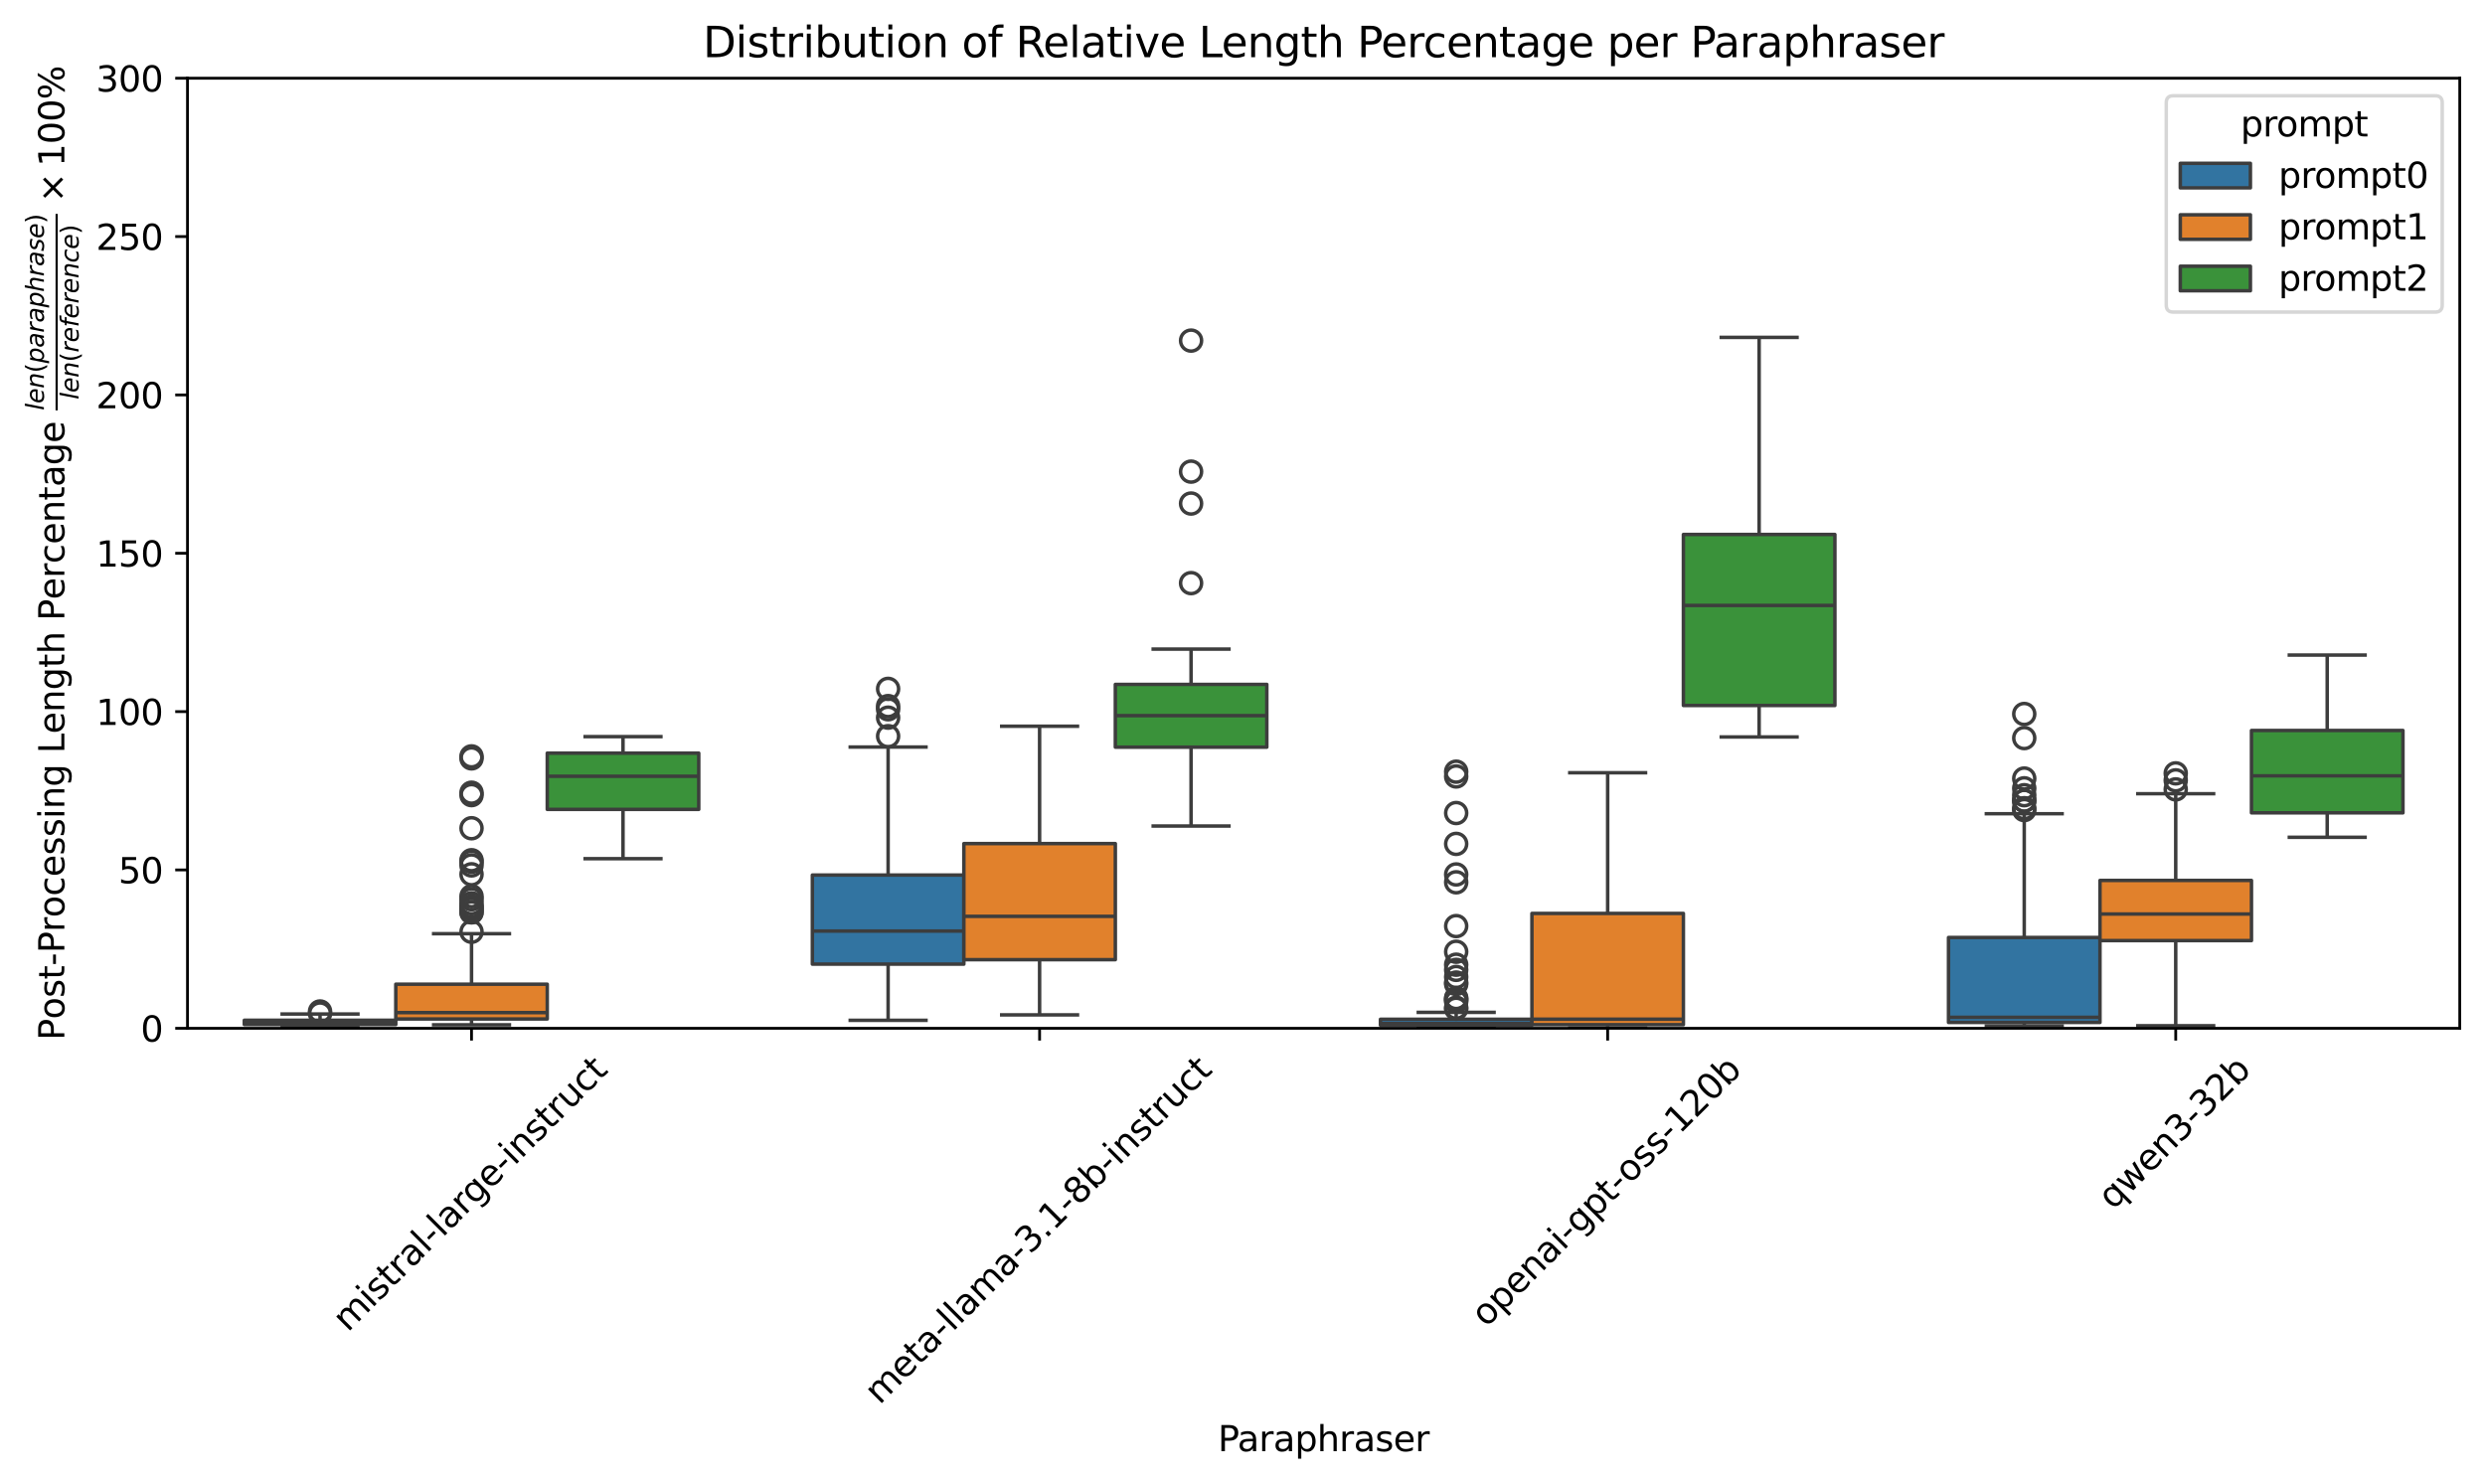 <?xml version="1.0" encoding="utf-8" standalone="no"?>
<!DOCTYPE svg PUBLIC "-//W3C//DTD SVG 1.1//EN"
  "http://www.w3.org/Graphics/SVG/1.1/DTD/svg11.dtd">
<svg xmlns:xlink="http://www.w3.org/1999/xlink" width="708.909pt" height="423.289pt" viewBox="0 0 708.909 423.289" xmlns="http://www.w3.org/2000/svg" version="1.1">
 <defs>
  <style type="text/css">*{stroke-linejoin: round; stroke-linecap: butt}</style>
 </defs>
 <g id="figure_1">
  <g id="patch_1">
   <path d="M -0 423.289 
L 708.909 423.289 
L 708.909 0 
L -0 0 
z
" style="fill: #ffffff"/>
  </g>
  <g id="axes_1">
   <g id="patch_2">
    <path d="M 53.487 293.353 
L 701.708 293.353 
L 701.708 22.318 
L 53.487 22.318 
z
" style="fill: #ffffff"/>
   </g>
   <g id="patch_3">
    <path d="M 134.515 293.353 
L 134.515 293.353 
L 134.515 293.353 
L 134.515 293.353 
z
" clip-path="url(#p58343598f9)" style="fill: #3274a1; stroke: #3d3d3d; stroke-linejoin: miter"/>
   </g>
   <g id="patch_4">
    <path d="M 134.515 293.353 
L 134.515 293.353 
L 134.515 293.353 
L 134.515 293.353 
z
" clip-path="url(#p58343598f9)" style="fill: #e1812c; stroke: #3d3d3d; stroke-linejoin: miter"/>
   </g>
   <g id="patch_5">
    <path d="M 134.515 293.353 
L 134.515 293.353 
L 134.515 293.353 
L 134.515 293.353 
z
" clip-path="url(#p58343598f9)" style="fill: #3a923a; stroke: #3d3d3d; stroke-linejoin: miter"/>
   </g>
   <g id="matplotlib.axis_1">
    <g id="xtick_1">
     <g id="line2d_1">
      <defs>
       <path id="m405ec8b081" d="M 0 0 
L 0 3.5 
" style="stroke: #000000; stroke-width: 0.8"/>
      </defs>
      <g>
       <use xlink:href="#m405ec8b081" x="134.515" y="293.353" style="stroke: #000000; stroke-width: 0.8"/>
      </g>
     </g>
     <g id="text_1">
      <!-- mistral-large-instruct -->
      <g transform="translate(99.224 380.211) rotate(-45) scale(0.1 -0.1)">
       <defs>
        <path id="DejaVuSans-6d" d="M 3328 2828 
Q 3544 3216 3844 3400 
Q 4144 3584 4550 3584 
Q 5097 3584 5394 3201 
Q 5691 2819 5691 2113 
L 5691 0 
L 5113 0 
L 5113 2094 
Q 5113 2597 4934 2840 
Q 4756 3084 4391 3084 
Q 3944 3084 3684 2787 
Q 3425 2491 3425 1978 
L 3425 0 
L 2847 0 
L 2847 2094 
Q 2847 2600 2669 2842 
Q 2491 3084 2119 3084 
Q 1678 3084 1418 2786 
Q 1159 2488 1159 1978 
L 1159 0 
L 581 0 
L 581 3500 
L 1159 3500 
L 1159 2956 
Q 1356 3278 1631 3431 
Q 1906 3584 2284 3584 
Q 2666 3584 2933 3390 
Q 3200 3197 3328 2828 
z
" transform="scale(0.016)"/>
        <path id="DejaVuSans-69" d="M 603 3500 
L 1178 3500 
L 1178 0 
L 603 0 
L 603 3500 
z
M 603 4863 
L 1178 4863 
L 1178 4134 
L 603 4134 
L 603 4863 
z
" transform="scale(0.016)"/>
        <path id="DejaVuSans-73" d="M 2834 3397 
L 2834 2853 
Q 2591 2978 2328 3040 
Q 2066 3103 1784 3103 
Q 1356 3103 1142 2972 
Q 928 2841 928 2578 
Q 928 2378 1081 2264 
Q 1234 2150 1697 2047 
L 1894 2003 
Q 2506 1872 2764 1633 
Q 3022 1394 3022 966 
Q 3022 478 2636 193 
Q 2250 -91 1575 -91 
Q 1294 -91 989 -36 
Q 684 19 347 128 
L 347 722 
Q 666 556 975 473 
Q 1284 391 1588 391 
Q 1994 391 2212 530 
Q 2431 669 2431 922 
Q 2431 1156 2273 1281 
Q 2116 1406 1581 1522 
L 1381 1569 
Q 847 1681 609 1914 
Q 372 2147 372 2553 
Q 372 3047 722 3315 
Q 1072 3584 1716 3584 
Q 2034 3584 2315 3537 
Q 2597 3491 2834 3397 
z
" transform="scale(0.016)"/>
        <path id="DejaVuSans-74" d="M 1172 4494 
L 1172 3500 
L 2356 3500 
L 2356 3053 
L 1172 3053 
L 1172 1153 
Q 1172 725 1289 603 
Q 1406 481 1766 481 
L 2356 481 
L 2356 0 
L 1766 0 
Q 1100 0 847 248 
Q 594 497 594 1153 
L 594 3053 
L 172 3053 
L 172 3500 
L 594 3500 
L 594 4494 
L 1172 4494 
z
" transform="scale(0.016)"/>
        <path id="DejaVuSans-72" d="M 2631 2963 
Q 2534 3019 2420 3045 
Q 2306 3072 2169 3072 
Q 1681 3072 1420 2755 
Q 1159 2438 1159 1844 
L 1159 0 
L 581 0 
L 581 3500 
L 1159 3500 
L 1159 2956 
Q 1341 3275 1631 3429 
Q 1922 3584 2338 3584 
Q 2397 3584 2469 3576 
Q 2541 3569 2628 3553 
L 2631 2963 
z
" transform="scale(0.016)"/>
        <path id="DejaVuSans-61" d="M 2194 1759 
Q 1497 1759 1228 1600 
Q 959 1441 959 1056 
Q 959 750 1161 570 
Q 1363 391 1709 391 
Q 2188 391 2477 730 
Q 2766 1069 2766 1631 
L 2766 1759 
L 2194 1759 
z
M 3341 1997 
L 3341 0 
L 2766 0 
L 2766 531 
Q 2569 213 2275 61 
Q 1981 -91 1556 -91 
Q 1019 -91 701 211 
Q 384 513 384 1019 
Q 384 1609 779 1909 
Q 1175 2209 1959 2209 
L 2766 2209 
L 2766 2266 
Q 2766 2663 2505 2880 
Q 2244 3097 1772 3097 
Q 1472 3097 1187 3025 
Q 903 2953 641 2809 
L 641 3341 
Q 956 3463 1253 3523 
Q 1550 3584 1831 3584 
Q 2591 3584 2966 3190 
Q 3341 2797 3341 1997 
z
" transform="scale(0.016)"/>
        <path id="DejaVuSans-6c" d="M 603 4863 
L 1178 4863 
L 1178 0 
L 603 0 
L 603 4863 
z
" transform="scale(0.016)"/>
        <path id="DejaVuSans-2d" d="M 313 2009 
L 1997 2009 
L 1997 1497 
L 313 1497 
L 313 2009 
z
" transform="scale(0.016)"/>
        <path id="DejaVuSans-67" d="M 2906 1791 
Q 2906 2416 2648 2759 
Q 2391 3103 1925 3103 
Q 1463 3103 1205 2759 
Q 947 2416 947 1791 
Q 947 1169 1205 825 
Q 1463 481 1925 481 
Q 2391 481 2648 825 
Q 2906 1169 2906 1791 
z
M 3481 434 
Q 3481 -459 3084 -895 
Q 2688 -1331 1869 -1331 
Q 1566 -1331 1297 -1286 
Q 1028 -1241 775 -1147 
L 775 -588 
Q 1028 -725 1275 -790 
Q 1522 -856 1778 -856 
Q 2344 -856 2625 -561 
Q 2906 -266 2906 331 
L 2906 616 
Q 2728 306 2450 153 
Q 2172 0 1784 0 
Q 1141 0 747 490 
Q 353 981 353 1791 
Q 353 2603 747 3093 
Q 1141 3584 1784 3584 
Q 2172 3584 2450 3431 
Q 2728 3278 2906 2969 
L 2906 3500 
L 3481 3500 
L 3481 434 
z
" transform="scale(0.016)"/>
        <path id="DejaVuSans-65" d="M 3597 1894 
L 3597 1613 
L 953 1613 
Q 991 1019 1311 708 
Q 1631 397 2203 397 
Q 2534 397 2845 478 
Q 3156 559 3463 722 
L 3463 178 
Q 3153 47 2828 -22 
Q 2503 -91 2169 -91 
Q 1331 -91 842 396 
Q 353 884 353 1716 
Q 353 2575 817 3079 
Q 1281 3584 2069 3584 
Q 2775 3584 3186 3129 
Q 3597 2675 3597 1894 
z
M 3022 2063 
Q 3016 2534 2758 2815 
Q 2500 3097 2075 3097 
Q 1594 3097 1305 2825 
Q 1016 2553 972 2059 
L 3022 2063 
z
" transform="scale(0.016)"/>
        <path id="DejaVuSans-6e" d="M 3513 2113 
L 3513 0 
L 2938 0 
L 2938 2094 
Q 2938 2591 2744 2837 
Q 2550 3084 2163 3084 
Q 1697 3084 1428 2787 
Q 1159 2491 1159 1978 
L 1159 0 
L 581 0 
L 581 3500 
L 1159 3500 
L 1159 2956 
Q 1366 3272 1645 3428 
Q 1925 3584 2291 3584 
Q 2894 3584 3203 3211 
Q 3513 2838 3513 2113 
z
" transform="scale(0.016)"/>
        <path id="DejaVuSans-75" d="M 544 1381 
L 544 3500 
L 1119 3500 
L 1119 1403 
Q 1119 906 1312 657 
Q 1506 409 1894 409 
Q 2359 409 2629 706 
Q 2900 1003 2900 1516 
L 2900 3500 
L 3475 3500 
L 3475 0 
L 2900 0 
L 2900 538 
Q 2691 219 2414 64 
Q 2138 -91 1772 -91 
Q 1169 -91 856 284 
Q 544 659 544 1381 
z
M 1991 3584 
L 1991 3584 
z
" transform="scale(0.016)"/>
        <path id="DejaVuSans-63" d="M 3122 3366 
L 3122 2828 
Q 2878 2963 2633 3030 
Q 2388 3097 2138 3097 
Q 1578 3097 1268 2742 
Q 959 2388 959 1747 
Q 959 1106 1268 751 
Q 1578 397 2138 397 
Q 2388 397 2633 464 
Q 2878 531 3122 666 
L 3122 134 
Q 2881 22 2623 -34 
Q 2366 -91 2075 -91 
Q 1284 -91 818 406 
Q 353 903 353 1747 
Q 353 2603 823 3093 
Q 1294 3584 2113 3584 
Q 2378 3584 2631 3529 
Q 2884 3475 3122 3366 
z
" transform="scale(0.016)"/>
       </defs>
       <use xlink:href="#DejaVuSans-6d"/>
       <use xlink:href="#DejaVuSans-69" transform="translate(97.412 0)"/>
       <use xlink:href="#DejaVuSans-73" transform="translate(125.195 0)"/>
       <use xlink:href="#DejaVuSans-74" transform="translate(177.295 0)"/>
       <use xlink:href="#DejaVuSans-72" transform="translate(216.504 0)"/>
       <use xlink:href="#DejaVuSans-61" transform="translate(257.617 0)"/>
       <use xlink:href="#DejaVuSans-6c" transform="translate(318.896 0)"/>
       <use xlink:href="#DejaVuSans-2d" transform="translate(346.68 0)"/>
       <use xlink:href="#DejaVuSans-6c" transform="translate(382.764 0)"/>
       <use xlink:href="#DejaVuSans-61" transform="translate(410.547 0)"/>
       <use xlink:href="#DejaVuSans-72" transform="translate(471.826 0)"/>
       <use xlink:href="#DejaVuSans-67" transform="translate(511.189 0)"/>
       <use xlink:href="#DejaVuSans-65" transform="translate(574.666 0)"/>
       <use xlink:href="#DejaVuSans-2d" transform="translate(636.189 0)"/>
       <use xlink:href="#DejaVuSans-69" transform="translate(672.273 0)"/>
       <use xlink:href="#DejaVuSans-6e" transform="translate(700.057 0)"/>
       <use xlink:href="#DejaVuSans-73" transform="translate(763.436 0)"/>
       <use xlink:href="#DejaVuSans-74" transform="translate(815.535 0)"/>
       <use xlink:href="#DejaVuSans-72" transform="translate(854.744 0)"/>
       <use xlink:href="#DejaVuSans-75" transform="translate(895.857 0)"/>
       <use xlink:href="#DejaVuSans-63" transform="translate(959.236 0)"/>
       <use xlink:href="#DejaVuSans-74" transform="translate(1014.217 0)"/>
      </g>
     </g>
    </g>
    <g id="xtick_2">
     <g id="line2d_2">
      <g>
       <use xlink:href="#m405ec8b081" x="296.57" y="293.353" style="stroke: #000000; stroke-width: 0.8"/>
      </g>
     </g>
     <g id="text_2">
      <!-- meta-llama-3.1-8b-instruct -->
      <g transform="translate(250.914 400.94) rotate(-45) scale(0.1 -0.1)">
       <defs>
        <path id="DejaVuSans-33" d="M 2597 2516 
Q 3050 2419 3304 2112 
Q 3559 1806 3559 1356 
Q 3559 666 3084 287 
Q 2609 -91 1734 -91 
Q 1441 -91 1130 -33 
Q 819 25 488 141 
L 488 750 
Q 750 597 1062 519 
Q 1375 441 1716 441 
Q 2309 441 2620 675 
Q 2931 909 2931 1356 
Q 2931 1769 2642 2001 
Q 2353 2234 1838 2234 
L 1294 2234 
L 1294 2753 
L 1863 2753 
Q 2328 2753 2575 2939 
Q 2822 3125 2822 3475 
Q 2822 3834 2567 4026 
Q 2313 4219 1838 4219 
Q 1578 4219 1281 4162 
Q 984 4106 628 3988 
L 628 4550 
Q 988 4650 1302 4700 
Q 1616 4750 1894 4750 
Q 2613 4750 3031 4423 
Q 3450 4097 3450 3541 
Q 3450 3153 3228 2886 
Q 3006 2619 2597 2516 
z
" transform="scale(0.016)"/>
        <path id="DejaVuSans-2e" d="M 684 794 
L 1344 794 
L 1344 0 
L 684 0 
L 684 794 
z
" transform="scale(0.016)"/>
        <path id="DejaVuSans-31" d="M 794 531 
L 1825 531 
L 1825 4091 
L 703 3866 
L 703 4441 
L 1819 4666 
L 2450 4666 
L 2450 531 
L 3481 531 
L 3481 0 
L 794 0 
L 794 531 
z
" transform="scale(0.016)"/>
        <path id="DejaVuSans-38" d="M 2034 2216 
Q 1584 2216 1326 1975 
Q 1069 1734 1069 1313 
Q 1069 891 1326 650 
Q 1584 409 2034 409 
Q 2484 409 2743 651 
Q 3003 894 3003 1313 
Q 3003 1734 2745 1975 
Q 2488 2216 2034 2216 
z
M 1403 2484 
Q 997 2584 770 2862 
Q 544 3141 544 3541 
Q 544 4100 942 4425 
Q 1341 4750 2034 4750 
Q 2731 4750 3128 4425 
Q 3525 4100 3525 3541 
Q 3525 3141 3298 2862 
Q 3072 2584 2669 2484 
Q 3125 2378 3379 2068 
Q 3634 1759 3634 1313 
Q 3634 634 3220 271 
Q 2806 -91 2034 -91 
Q 1263 -91 848 271 
Q 434 634 434 1313 
Q 434 1759 690 2068 
Q 947 2378 1403 2484 
z
M 1172 3481 
Q 1172 3119 1398 2916 
Q 1625 2713 2034 2713 
Q 2441 2713 2670 2916 
Q 2900 3119 2900 3481 
Q 2900 3844 2670 4047 
Q 2441 4250 2034 4250 
Q 1625 4250 1398 4047 
Q 1172 3844 1172 3481 
z
" transform="scale(0.016)"/>
        <path id="DejaVuSans-62" d="M 3116 1747 
Q 3116 2381 2855 2742 
Q 2594 3103 2138 3103 
Q 1681 3103 1420 2742 
Q 1159 2381 1159 1747 
Q 1159 1113 1420 752 
Q 1681 391 2138 391 
Q 2594 391 2855 752 
Q 3116 1113 3116 1747 
z
M 1159 2969 
Q 1341 3281 1617 3432 
Q 1894 3584 2278 3584 
Q 2916 3584 3314 3078 
Q 3713 2572 3713 1747 
Q 3713 922 3314 415 
Q 2916 -91 2278 -91 
Q 1894 -91 1617 61 
Q 1341 213 1159 525 
L 1159 0 
L 581 0 
L 581 4863 
L 1159 4863 
L 1159 2969 
z
" transform="scale(0.016)"/>
       </defs>
       <use xlink:href="#DejaVuSans-6d"/>
       <use xlink:href="#DejaVuSans-65" transform="translate(97.412 0)"/>
       <use xlink:href="#DejaVuSans-74" transform="translate(158.936 0)"/>
       <use xlink:href="#DejaVuSans-61" transform="translate(198.145 0)"/>
       <use xlink:href="#DejaVuSans-2d" transform="translate(259.424 0)"/>
       <use xlink:href="#DejaVuSans-6c" transform="translate(295.508 0)"/>
       <use xlink:href="#DejaVuSans-6c" transform="translate(323.291 0)"/>
       <use xlink:href="#DejaVuSans-61" transform="translate(351.074 0)"/>
       <use xlink:href="#DejaVuSans-6d" transform="translate(412.354 0)"/>
       <use xlink:href="#DejaVuSans-61" transform="translate(509.766 0)"/>
       <use xlink:href="#DejaVuSans-2d" transform="translate(571.045 0)"/>
       <use xlink:href="#DejaVuSans-33" transform="translate(607.129 0)"/>
       <use xlink:href="#DejaVuSans-2e" transform="translate(670.752 0)"/>
       <use xlink:href="#DejaVuSans-31" transform="translate(702.539 0)"/>
       <use xlink:href="#DejaVuSans-2d" transform="translate(766.162 0)"/>
       <use xlink:href="#DejaVuSans-38" transform="translate(802.246 0)"/>
       <use xlink:href="#DejaVuSans-62" transform="translate(865.869 0)"/>
       <use xlink:href="#DejaVuSans-2d" transform="translate(929.346 0)"/>
       <use xlink:href="#DejaVuSans-69" transform="translate(965.43 0)"/>
       <use xlink:href="#DejaVuSans-6e" transform="translate(993.213 0)"/>
       <use xlink:href="#DejaVuSans-73" transform="translate(1056.592 0)"/>
       <use xlink:href="#DejaVuSans-74" transform="translate(1108.691 0)"/>
       <use xlink:href="#DejaVuSans-72" transform="translate(1147.9 0)"/>
       <use xlink:href="#DejaVuSans-75" transform="translate(1189.014 0)"/>
       <use xlink:href="#DejaVuSans-63" transform="translate(1252.393 0)"/>
       <use xlink:href="#DejaVuSans-74" transform="translate(1307.373 0)"/>
      </g>
     </g>
    </g>
    <g id="xtick_3">
     <g id="line2d_3">
      <g>
       <use xlink:href="#m405ec8b081" x="458.626" y="293.353" style="stroke: #000000; stroke-width: 0.8"/>
      </g>
     </g>
     <g id="text_3">
      <!-- openai-gpt-oss-120b -->
      <g transform="translate(423.996 378.887) rotate(-45) scale(0.1 -0.1)">
       <defs>
        <path id="DejaVuSans-6f" d="M 1959 3097 
Q 1497 3097 1228 2736 
Q 959 2375 959 1747 
Q 959 1119 1226 758 
Q 1494 397 1959 397 
Q 2419 397 2687 759 
Q 2956 1122 2956 1747 
Q 2956 2369 2687 2733 
Q 2419 3097 1959 3097 
z
M 1959 3584 
Q 2709 3584 3137 3096 
Q 3566 2609 3566 1747 
Q 3566 888 3137 398 
Q 2709 -91 1959 -91 
Q 1206 -91 779 398 
Q 353 888 353 1747 
Q 353 2609 779 3096 
Q 1206 3584 1959 3584 
z
" transform="scale(0.016)"/>
        <path id="DejaVuSans-70" d="M 1159 525 
L 1159 -1331 
L 581 -1331 
L 581 3500 
L 1159 3500 
L 1159 2969 
Q 1341 3281 1617 3432 
Q 1894 3584 2278 3584 
Q 2916 3584 3314 3078 
Q 3713 2572 3713 1747 
Q 3713 922 3314 415 
Q 2916 -91 2278 -91 
Q 1894 -91 1617 61 
Q 1341 213 1159 525 
z
M 3116 1747 
Q 3116 2381 2855 2742 
Q 2594 3103 2138 3103 
Q 1681 3103 1420 2742 
Q 1159 2381 1159 1747 
Q 1159 1113 1420 752 
Q 1681 391 2138 391 
Q 2594 391 2855 752 
Q 3116 1113 3116 1747 
z
" transform="scale(0.016)"/>
        <path id="DejaVuSans-32" d="M 1228 531 
L 3431 531 
L 3431 0 
L 469 0 
L 469 531 
Q 828 903 1448 1529 
Q 2069 2156 2228 2338 
Q 2531 2678 2651 2914 
Q 2772 3150 2772 3378 
Q 2772 3750 2511 3984 
Q 2250 4219 1831 4219 
Q 1534 4219 1204 4116 
Q 875 4013 500 3803 
L 500 4441 
Q 881 4594 1212 4672 
Q 1544 4750 1819 4750 
Q 2544 4750 2975 4387 
Q 3406 4025 3406 3419 
Q 3406 3131 3298 2873 
Q 3191 2616 2906 2266 
Q 2828 2175 2409 1742 
Q 1991 1309 1228 531 
z
" transform="scale(0.016)"/>
        <path id="DejaVuSans-30" d="M 2034 4250 
Q 1547 4250 1301 3770 
Q 1056 3291 1056 2328 
Q 1056 1369 1301 889 
Q 1547 409 2034 409 
Q 2525 409 2770 889 
Q 3016 1369 3016 2328 
Q 3016 3291 2770 3770 
Q 2525 4250 2034 4250 
z
M 2034 4750 
Q 2819 4750 3233 4129 
Q 3647 3509 3647 2328 
Q 3647 1150 3233 529 
Q 2819 -91 2034 -91 
Q 1250 -91 836 529 
Q 422 1150 422 2328 
Q 422 3509 836 4129 
Q 1250 4750 2034 4750 
z
" transform="scale(0.016)"/>
       </defs>
       <use xlink:href="#DejaVuSans-6f"/>
       <use xlink:href="#DejaVuSans-70" transform="translate(61.182 0)"/>
       <use xlink:href="#DejaVuSans-65" transform="translate(124.658 0)"/>
       <use xlink:href="#DejaVuSans-6e" transform="translate(186.182 0)"/>
       <use xlink:href="#DejaVuSans-61" transform="translate(249.561 0)"/>
       <use xlink:href="#DejaVuSans-69" transform="translate(310.84 0)"/>
       <use xlink:href="#DejaVuSans-2d" transform="translate(338.623 0)"/>
       <use xlink:href="#DejaVuSans-67" transform="translate(374.707 0)"/>
       <use xlink:href="#DejaVuSans-70" transform="translate(438.184 0)"/>
       <use xlink:href="#DejaVuSans-74" transform="translate(501.66 0)"/>
       <use xlink:href="#DejaVuSans-2d" transform="translate(540.869 0)"/>
       <use xlink:href="#DejaVuSans-6f" transform="translate(578.828 0)"/>
       <use xlink:href="#DejaVuSans-73" transform="translate(640.01 0)"/>
       <use xlink:href="#DejaVuSans-73" transform="translate(692.109 0)"/>
       <use xlink:href="#DejaVuSans-2d" transform="translate(744.209 0)"/>
       <use xlink:href="#DejaVuSans-31" transform="translate(780.293 0)"/>
       <use xlink:href="#DejaVuSans-32" transform="translate(843.916 0)"/>
       <use xlink:href="#DejaVuSans-30" transform="translate(907.539 0)"/>
       <use xlink:href="#DejaVuSans-62" transform="translate(971.162 0)"/>
      </g>
     </g>
    </g>
    <g id="xtick_4">
     <g id="line2d_4">
      <g>
       <use xlink:href="#m405ec8b081" x="620.681" y="293.353" style="stroke: #000000; stroke-width: 0.8"/>
      </g>
     </g>
     <g id="text_4">
      <!-- qwen3-32b -->
      <g transform="translate(602.812 345.367) rotate(-45) scale(0.1 -0.1)">
       <defs>
        <path id="DejaVuSans-71" d="M 947 1747 
Q 947 1113 1208 752 
Q 1469 391 1925 391 
Q 2381 391 2643 752 
Q 2906 1113 2906 1747 
Q 2906 2381 2643 2742 
Q 2381 3103 1925 3103 
Q 1469 3103 1208 2742 
Q 947 2381 947 1747 
z
M 2906 525 
Q 2725 213 2448 61 
Q 2172 -91 1784 -91 
Q 1150 -91 751 415 
Q 353 922 353 1747 
Q 353 2572 751 3078 
Q 1150 3584 1784 3584 
Q 2172 3584 2448 3432 
Q 2725 3281 2906 2969 
L 2906 3500 
L 3481 3500 
L 3481 -1331 
L 2906 -1331 
L 2906 525 
z
" transform="scale(0.016)"/>
        <path id="DejaVuSans-77" d="M 269 3500 
L 844 3500 
L 1563 769 
L 2278 3500 
L 2956 3500 
L 3675 769 
L 4391 3500 
L 4966 3500 
L 4050 0 
L 3372 0 
L 2619 2869 
L 1863 0 
L 1184 0 
L 269 3500 
z
" transform="scale(0.016)"/>
       </defs>
       <use xlink:href="#DejaVuSans-71"/>
       <use xlink:href="#DejaVuSans-77" transform="translate(63.477 0)"/>
       <use xlink:href="#DejaVuSans-65" transform="translate(145.264 0)"/>
       <use xlink:href="#DejaVuSans-6e" transform="translate(206.787 0)"/>
       <use xlink:href="#DejaVuSans-33" transform="translate(270.166 0)"/>
       <use xlink:href="#DejaVuSans-2d" transform="translate(333.789 0)"/>
       <use xlink:href="#DejaVuSans-33" transform="translate(369.873 0)"/>
       <use xlink:href="#DejaVuSans-32" transform="translate(433.496 0)"/>
       <use xlink:href="#DejaVuSans-62" transform="translate(497.119 0)"/>
      </g>
     </g>
    </g>
    <g id="text_5">
     <!-- Paraphraser -->
     <g transform="translate(347.425 414.009) scale(0.1 -0.1)">
      <defs>
       <path id="DejaVuSans-50" d="M 1259 4147 
L 1259 2394 
L 2053 2394 
Q 2494 2394 2734 2622 
Q 2975 2850 2975 3272 
Q 2975 3691 2734 3919 
Q 2494 4147 2053 4147 
L 1259 4147 
z
M 628 4666 
L 2053 4666 
Q 2838 4666 3239 4311 
Q 3641 3956 3641 3272 
Q 3641 2581 3239 2228 
Q 2838 1875 2053 1875 
L 1259 1875 
L 1259 0 
L 628 0 
L 628 4666 
z
" transform="scale(0.016)"/>
       <path id="DejaVuSans-68" d="M 3513 2113 
L 3513 0 
L 2938 0 
L 2938 2094 
Q 2938 2591 2744 2837 
Q 2550 3084 2163 3084 
Q 1697 3084 1428 2787 
Q 1159 2491 1159 1978 
L 1159 0 
L 581 0 
L 581 4863 
L 1159 4863 
L 1159 2956 
Q 1366 3272 1645 3428 
Q 1925 3584 2291 3584 
Q 2894 3584 3203 3211 
Q 3513 2838 3513 2113 
z
" transform="scale(0.016)"/>
      </defs>
      <use xlink:href="#DejaVuSans-50"/>
      <use xlink:href="#DejaVuSans-61" transform="translate(55.803 0)"/>
      <use xlink:href="#DejaVuSans-72" transform="translate(117.082 0)"/>
      <use xlink:href="#DejaVuSans-61" transform="translate(158.195 0)"/>
      <use xlink:href="#DejaVuSans-70" transform="translate(219.475 0)"/>
      <use xlink:href="#DejaVuSans-68" transform="translate(282.951 0)"/>
      <use xlink:href="#DejaVuSans-72" transform="translate(346.33 0)"/>
      <use xlink:href="#DejaVuSans-61" transform="translate(387.443 0)"/>
      <use xlink:href="#DejaVuSans-73" transform="translate(448.723 0)"/>
      <use xlink:href="#DejaVuSans-65" transform="translate(500.822 0)"/>
      <use xlink:href="#DejaVuSans-72" transform="translate(562.346 0)"/>
     </g>
    </g>
   </g>
   <g id="matplotlib.axis_2">
    <g id="ytick_1">
     <g id="line2d_5">
      <defs>
       <path id="m0952776fa8" d="M 0 0 
L -3.5 0 
" style="stroke: #000000; stroke-width: 0.8"/>
      </defs>
      <g>
       <use xlink:href="#m0952776fa8" x="53.487" y="293.353" style="stroke: #000000; stroke-width: 0.8"/>
      </g>
     </g>
     <g id="text_6">
      <!-- 0 -->
      <g transform="translate(40.125 297.152) scale(0.1 -0.1)">
       <use xlink:href="#DejaVuSans-30"/>
      </g>
     </g>
    </g>
    <g id="ytick_2">
     <g id="line2d_6">
      <g>
       <use xlink:href="#m0952776fa8" x="53.487" y="248.18" style="stroke: #000000; stroke-width: 0.8"/>
      </g>
     </g>
     <g id="text_7">
      <!-- 50 -->
      <g transform="translate(33.763 251.98) scale(0.1 -0.1)">
       <defs>
        <path id="DejaVuSans-35" d="M 691 4666 
L 3169 4666 
L 3169 4134 
L 1269 4134 
L 1269 2991 
Q 1406 3038 1543 3061 
Q 1681 3084 1819 3084 
Q 2600 3084 3056 2656 
Q 3513 2228 3513 1497 
Q 3513 744 3044 326 
Q 2575 -91 1722 -91 
Q 1428 -91 1123 -41 
Q 819 9 494 109 
L 494 744 
Q 775 591 1075 516 
Q 1375 441 1709 441 
Q 2250 441 2565 725 
Q 2881 1009 2881 1497 
Q 2881 1984 2565 2268 
Q 2250 2553 1709 2553 
Q 1456 2553 1204 2497 
Q 953 2441 691 2322 
L 691 4666 
z
" transform="scale(0.016)"/>
       </defs>
       <use xlink:href="#DejaVuSans-35"/>
       <use xlink:href="#DejaVuSans-30" transform="translate(63.623 0)"/>
      </g>
     </g>
    </g>
    <g id="ytick_3">
     <g id="line2d_7">
      <g>
       <use xlink:href="#m0952776fa8" x="53.487" y="203.008" style="stroke: #000000; stroke-width: 0.8"/>
      </g>
     </g>
     <g id="text_8">
      <!-- 100 -->
      <g transform="translate(27.4 206.807) scale(0.1 -0.1)">
       <use xlink:href="#DejaVuSans-31"/>
       <use xlink:href="#DejaVuSans-30" transform="translate(63.623 0)"/>
       <use xlink:href="#DejaVuSans-30" transform="translate(127.246 0)"/>
      </g>
     </g>
    </g>
    <g id="ytick_4">
     <g id="line2d_8">
      <g>
       <use xlink:href="#m0952776fa8" x="53.487" y="157.836" style="stroke: #000000; stroke-width: 0.8"/>
      </g>
     </g>
     <g id="text_9">
      <!-- 150 -->
      <g transform="translate(27.4 161.635) scale(0.1 -0.1)">
       <use xlink:href="#DejaVuSans-31"/>
       <use xlink:href="#DejaVuSans-35" transform="translate(63.623 0)"/>
       <use xlink:href="#DejaVuSans-30" transform="translate(127.246 0)"/>
      </g>
     </g>
    </g>
    <g id="ytick_5">
     <g id="line2d_9">
      <g>
       <use xlink:href="#m0952776fa8" x="53.487" y="112.663" style="stroke: #000000; stroke-width: 0.8"/>
      </g>
     </g>
     <g id="text_10">
      <!-- 200 -->
      <g transform="translate(27.4 116.462) scale(0.1 -0.1)">
       <use xlink:href="#DejaVuSans-32"/>
       <use xlink:href="#DejaVuSans-30" transform="translate(63.623 0)"/>
       <use xlink:href="#DejaVuSans-30" transform="translate(127.246 0)"/>
      </g>
     </g>
    </g>
    <g id="ytick_6">
     <g id="line2d_10">
      <g>
       <use xlink:href="#m0952776fa8" x="53.487" y="67.491" style="stroke: #000000; stroke-width: 0.8"/>
      </g>
     </g>
     <g id="text_11">
      <!-- 250 -->
      <g transform="translate(27.4 71.29) scale(0.1 -0.1)">
       <use xlink:href="#DejaVuSans-32"/>
       <use xlink:href="#DejaVuSans-35" transform="translate(63.623 0)"/>
       <use xlink:href="#DejaVuSans-30" transform="translate(127.246 0)"/>
      </g>
     </g>
    </g>
    <g id="ytick_7">
     <g id="line2d_11">
      <g>
       <use xlink:href="#m0952776fa8" x="53.487" y="22.318" style="stroke: #000000; stroke-width: 0.8"/>
      </g>
     </g>
     <g id="text_12">
      <!-- 300 -->
      <g transform="translate(27.4 26.117) scale(0.1 -0.1)">
       <use xlink:href="#DejaVuSans-33"/>
       <use xlink:href="#DejaVuSans-30" transform="translate(63.623 0)"/>
       <use xlink:href="#DejaVuSans-30" transform="translate(127.246 0)"/>
      </g>
     </g>
    </g>
    <g id="text_13">
     <!-- Post-Processing Length Percentage $\frac{len(paraphrase)}{len(reference)}\times 100\%$ -->
     <g transform="translate(18.4 296.786) rotate(-90) scale(0.1 -0.1)">
      <defs>
       <path id="DejaVuSans-20" transform="scale(0.016)"/>
       <path id="DejaVuSans-4c" d="M 628 4666 
L 1259 4666 
L 1259 531 
L 3531 531 
L 3531 0 
L 628 0 
L 628 4666 
z
" transform="scale(0.016)"/>
       <path id="DejaVuSans-Oblique-6c" d="M 1172 4863 
L 1747 4863 
L 800 0 
L 225 0 
L 1172 4863 
z
" transform="scale(0.016)"/>
       <path id="DejaVuSans-Oblique-65" d="M 3078 2063 
Q 3088 2113 3092 2166 
Q 3097 2219 3097 2272 
Q 3097 2653 2873 2875 
Q 2650 3097 2266 3097 
Q 1838 3097 1509 2826 
Q 1181 2556 1013 2059 
L 3078 2063 
z
M 3578 1613 
L 903 1613 
Q 884 1494 878 1425 
Q 872 1356 872 1306 
Q 872 872 1139 634 
Q 1406 397 1894 397 
Q 2269 397 2603 481 
Q 2938 566 3225 728 
L 3116 159 
Q 2806 34 2476 -28 
Q 2147 -91 1806 -91 
Q 1078 -91 686 257 
Q 294 606 294 1247 
Q 294 1794 489 2264 
Q 684 2734 1063 3103 
Q 1306 3334 1642 3459 
Q 1978 3584 2356 3584 
Q 2950 3584 3301 3228 
Q 3653 2872 3653 2272 
Q 3653 2128 3634 1964 
Q 3616 1800 3578 1613 
z
" transform="scale(0.016)"/>
       <path id="DejaVuSans-Oblique-6e" d="M 3566 2113 
L 3156 0 
L 2578 0 
L 2988 2091 
Q 3016 2238 3031 2350 
Q 3047 2463 3047 2528 
Q 3047 2791 2881 2937 
Q 2716 3084 2419 3084 
Q 1956 3084 1622 2776 
Q 1288 2469 1184 1941 
L 800 0 
L 225 0 
L 903 3500 
L 1478 3500 
L 1363 2950 
Q 1603 3253 1940 3418 
Q 2278 3584 2650 3584 
Q 3113 3584 3367 3334 
Q 3622 3084 3622 2631 
Q 3622 2519 3608 2391 
Q 3594 2263 3566 2113 
z
" transform="scale(0.016)"/>
       <path id="DejaVuSans-28" d="M 1984 4856 
Q 1566 4138 1362 3434 
Q 1159 2731 1159 2009 
Q 1159 1288 1364 580 
Q 1569 -128 1984 -844 
L 1484 -844 
Q 1016 -109 783 600 
Q 550 1309 550 2009 
Q 550 2706 781 3412 
Q 1013 4119 1484 4856 
L 1984 4856 
z
" transform="scale(0.016)"/>
       <path id="DejaVuSans-Oblique-70" d="M 3175 2156 
Q 3175 2616 2975 2859 
Q 2775 3103 2400 3103 
Q 2144 3103 1911 2972 
Q 1678 2841 1497 2591 
Q 1319 2344 1212 1994 
Q 1106 1644 1106 1300 
Q 1106 863 1306 627 
Q 1506 391 1875 391 
Q 2147 391 2380 519 
Q 2613 647 2778 891 
Q 2956 1147 3065 1494 
Q 3175 1841 3175 2156 
z
M 1394 2969 
Q 1625 3272 1939 3428 
Q 2253 3584 2638 3584 
Q 3175 3584 3472 3232 
Q 3769 2881 3769 2247 
Q 3769 1728 3584 1258 
Q 3400 788 3053 416 
Q 2822 169 2531 39 
Q 2241 -91 1919 -91 
Q 1547 -91 1294 64 
Q 1041 219 916 525 
L 556 -1331 
L -19 -1331 
L 922 3500 
L 1497 3500 
L 1394 2969 
z
" transform="scale(0.016)"/>
       <path id="DejaVuSans-Oblique-61" d="M 3438 1997 
L 3047 0 
L 2472 0 
L 2578 531 
Q 2325 219 2001 64 
Q 1678 -91 1281 -91 
Q 834 -91 548 182 
Q 263 456 263 884 
Q 263 1497 752 1853 
Q 1241 2209 2100 2209 
L 2900 2209 
L 2931 2363 
Q 2938 2388 2941 2417 
Q 2944 2447 2944 2509 
Q 2944 2788 2717 2942 
Q 2491 3097 2081 3097 
Q 1800 3097 1504 3025 
Q 1209 2953 897 2809 
L 997 3341 
Q 1322 3463 1633 3523 
Q 1944 3584 2234 3584 
Q 2853 3584 3176 3315 
Q 3500 3047 3500 2534 
Q 3500 2431 3484 2292 
Q 3469 2153 3438 1997 
z
M 2816 1759 
L 2241 1759 
Q 1534 1759 1195 1570 
Q 856 1381 856 984 
Q 856 709 1029 553 
Q 1203 397 1509 397 
Q 1978 397 2328 733 
Q 2678 1069 2791 1631 
L 2816 1759 
z
" transform="scale(0.016)"/>
       <path id="DejaVuSans-Oblique-72" d="M 2853 2969 
Q 2766 3016 2653 3041 
Q 2541 3066 2413 3066 
Q 1953 3066 1609 2717 
Q 1266 2369 1153 1784 
L 800 0 
L 225 0 
L 909 3500 
L 1484 3500 
L 1375 2956 
Q 1603 3259 1920 3421 
Q 2238 3584 2597 3584 
Q 2691 3584 2781 3573 
Q 2872 3563 2963 3538 
L 2853 2969 
z
" transform="scale(0.016)"/>
       <path id="DejaVuSans-Oblique-68" d="M 3566 2113 
L 3156 0 
L 2578 0 
L 2988 2091 
Q 3016 2238 3031 2350 
Q 3047 2463 3047 2528 
Q 3047 2791 2881 2937 
Q 2716 3084 2419 3084 
Q 1956 3084 1617 2771 
Q 1278 2459 1178 1941 
L 800 0 
L 225 0 
L 1172 4863 
L 1747 4863 
L 1375 2950 
Q 1594 3244 1934 3414 
Q 2275 3584 2650 3584 
Q 3113 3584 3367 3334 
Q 3622 3084 3622 2631 
Q 3622 2519 3608 2391 
Q 3594 2263 3566 2113 
z
" transform="scale(0.016)"/>
       <path id="DejaVuSans-Oblique-73" d="M 3200 3397 
L 3091 2853 
Q 2863 2978 2609 3040 
Q 2356 3103 2088 3103 
Q 1634 3103 1373 2948 
Q 1113 2794 1113 2528 
Q 1113 2219 1719 2053 
Q 1766 2041 1788 2034 
L 1972 1978 
Q 2547 1819 2739 1644 
Q 2931 1469 2931 1166 
Q 2931 609 2489 259 
Q 2047 -91 1331 -91 
Q 1053 -91 747 -37 
Q 441 16 72 128 
L 184 722 
Q 500 559 806 475 
Q 1113 391 1394 391 
Q 1816 391 2080 572 
Q 2344 753 2344 1031 
Q 2344 1331 1650 1516 
L 1591 1531 
L 1394 1581 
Q 956 1697 753 1886 
Q 550 2075 550 2369 
Q 550 2928 970 3256 
Q 1391 3584 2113 3584 
Q 2397 3584 2667 3537 
Q 2938 3491 3200 3397 
z
" transform="scale(0.016)"/>
       <path id="DejaVuSans-29" d="M 513 4856 
L 1013 4856 
Q 1481 4119 1714 3412 
Q 1947 2706 1947 2009 
Q 1947 1309 1714 600 
Q 1481 -109 1013 -844 
L 513 -844 
Q 928 -128 1133 580 
Q 1338 1288 1338 2009 
Q 1338 2731 1133 3434 
Q 928 4138 513 4856 
z
" transform="scale(0.016)"/>
       <path id="DejaVuSans-Oblique-66" d="M 3059 4863 
L 2969 4384 
L 2419 4384 
Q 2106 4384 1964 4261 
Q 1822 4138 1753 3809 
L 1691 3500 
L 2638 3500 
L 2553 3053 
L 1606 3053 
L 1013 0 
L 434 0 
L 1031 3053 
L 481 3053 
L 563 3500 
L 1113 3500 
L 1159 3744 
Q 1278 4363 1576 4613 
Q 1875 4863 2516 4863 
L 3059 4863 
z
" transform="scale(0.016)"/>
       <path id="DejaVuSans-Oblique-63" d="M 3431 3366 
L 3316 2797 
Q 3109 2947 2876 3022 
Q 2644 3097 2394 3097 
Q 2119 3097 1870 3000 
Q 1622 2903 1453 2725 
Q 1184 2453 1037 2087 
Q 891 1722 891 1331 
Q 891 859 1127 628 
Q 1363 397 1844 397 
Q 2081 397 2348 469 
Q 2616 541 2906 684 
L 2797 116 
Q 2547 13 2283 -39 
Q 2019 -91 1741 -91 
Q 1044 -91 669 257 
Q 294 606 294 1253 
Q 294 1797 489 2255 
Q 684 2713 1069 3078 
Q 1331 3328 1684 3456 
Q 2038 3584 2456 3584 
Q 2700 3584 2940 3529 
Q 3181 3475 3431 3366 
z
" transform="scale(0.016)"/>
       <path id="DejaVuSans-d7" d="M 4488 3438 
L 3059 2003 
L 4488 575 
L 4116 197 
L 2681 1631 
L 1247 197 
L 878 575 
L 2303 2003 
L 878 3438 
L 1247 3816 
L 2681 2381 
L 4116 3816 
L 4488 3438 
z
" transform="scale(0.016)"/>
       <path id="DejaVuSans-25" d="M 4653 2053 
Q 4381 2053 4226 1822 
Q 4072 1591 4072 1178 
Q 4072 772 4226 539 
Q 4381 306 4653 306 
Q 4919 306 5073 539 
Q 5228 772 5228 1178 
Q 5228 1588 5073 1820 
Q 4919 2053 4653 2053 
z
M 4653 2450 
Q 5147 2450 5437 2106 
Q 5728 1763 5728 1178 
Q 5728 594 5436 251 
Q 5144 -91 4653 -91 
Q 4153 -91 3862 251 
Q 3572 594 3572 1178 
Q 3572 1766 3864 2108 
Q 4156 2450 4653 2450 
z
M 1428 4353 
Q 1159 4353 1004 4120 
Q 850 3888 850 3481 
Q 850 3069 1003 2837 
Q 1156 2606 1428 2606 
Q 1700 2606 1854 2837 
Q 2009 3069 2009 3481 
Q 2009 3884 1853 4118 
Q 1697 4353 1428 4353 
z
M 4250 4750 
L 4750 4750 
L 1831 -91 
L 1331 -91 
L 4250 4750 
z
M 1428 4750 
Q 1922 4750 2215 4408 
Q 2509 4066 2509 3481 
Q 2509 2891 2217 2550 
Q 1925 2209 1428 2209 
Q 931 2209 642 2551 
Q 353 2894 353 3481 
Q 353 4063 643 4406 
Q 934 4750 1428 4750 
z
" transform="scale(0.016)"/>
      </defs>
      <use xlink:href="#DejaVuSans-50" transform="translate(0 0.456)"/>
      <use xlink:href="#DejaVuSans-6f" transform="translate(60.303 0.456)"/>
      <use xlink:href="#DejaVuSans-73" transform="translate(121.484 0.456)"/>
      <use xlink:href="#DejaVuSans-74" transform="translate(173.584 0.456)"/>
      <use xlink:href="#DejaVuSans-2d" transform="translate(212.793 0.456)"/>
      <use xlink:href="#DejaVuSans-50" transform="translate(248.877 0.456)"/>
      <use xlink:href="#DejaVuSans-72" transform="translate(309.18 0.456)"/>
      <use xlink:href="#DejaVuSans-6f" transform="translate(350.293 0.456)"/>
      <use xlink:href="#DejaVuSans-63" transform="translate(411.475 0.456)"/>
      <use xlink:href="#DejaVuSans-65" transform="translate(466.455 0.456)"/>
      <use xlink:href="#DejaVuSans-73" transform="translate(527.979 0.456)"/>
      <use xlink:href="#DejaVuSans-73" transform="translate(580.078 0.456)"/>
      <use xlink:href="#DejaVuSans-69" transform="translate(632.178 0.456)"/>
      <use xlink:href="#DejaVuSans-6e" transform="translate(659.961 0.456)"/>
      <use xlink:href="#DejaVuSans-67" transform="translate(723.34 0.456)"/>
      <use xlink:href="#DejaVuSans-20" transform="translate(786.816 0.456)"/>
      <use xlink:href="#DejaVuSans-4c" transform="translate(818.604 0.456)"/>
      <use xlink:href="#DejaVuSans-65" transform="translate(874.316 0.456)"/>
      <use xlink:href="#DejaVuSans-6e" transform="translate(935.84 0.456)"/>
      <use xlink:href="#DejaVuSans-67" transform="translate(999.219 0.456)"/>
      <use xlink:href="#DejaVuSans-74" transform="translate(1062.695 0.456)"/>
      <use xlink:href="#DejaVuSans-68" transform="translate(1101.904 0.456)"/>
      <use xlink:href="#DejaVuSans-20" transform="translate(1165.283 0.456)"/>
      <use xlink:href="#DejaVuSans-50" transform="translate(1197.07 0.456)"/>
      <use xlink:href="#DejaVuSans-65" transform="translate(1257.373 0.456)"/>
      <use xlink:href="#DejaVuSans-72" transform="translate(1318.896 0.456)"/>
      <use xlink:href="#DejaVuSans-63" transform="translate(1360.01 0.456)"/>
      <use xlink:href="#DejaVuSans-65" transform="translate(1414.99 0.456)"/>
      <use xlink:href="#DejaVuSans-6e" transform="translate(1476.514 0.456)"/>
      <use xlink:href="#DejaVuSans-74" transform="translate(1539.893 0.456)"/>
      <use xlink:href="#DejaVuSans-61" transform="translate(1579.102 0.456)"/>
      <use xlink:href="#DejaVuSans-67" transform="translate(1640.381 0.456)"/>
      <use xlink:href="#DejaVuSans-65" transform="translate(1703.857 0.456)"/>
      <use xlink:href="#DejaVuSans-20" transform="translate(1765.381 0.456)"/>
      <use xlink:href="#DejaVuSans-Oblique-6c" transform="translate(1797.168 58.811) scale(0.7)"/>
      <use xlink:href="#DejaVuSans-Oblique-65" transform="translate(1816.616 58.811) scale(0.7)"/>
      <use xlink:href="#DejaVuSans-Oblique-6e" transform="translate(1859.683 58.811) scale(0.7)"/>
      <use xlink:href="#DejaVuSans-28" transform="translate(1904.048 58.811) scale(0.7)"/>
      <use xlink:href="#DejaVuSans-Oblique-70" transform="translate(1931.357 58.811) scale(0.7)"/>
      <use xlink:href="#DejaVuSans-Oblique-61" transform="translate(1975.791 58.811) scale(0.7)"/>
      <use xlink:href="#DejaVuSans-Oblique-72" transform="translate(2018.687 58.811) scale(0.7)"/>
      <use xlink:href="#DejaVuSans-Oblique-61" transform="translate(2047.466 58.811) scale(0.7)"/>
      <use xlink:href="#DejaVuSans-Oblique-70" transform="translate(2090.361 58.811) scale(0.7)"/>
      <use xlink:href="#DejaVuSans-Oblique-68" transform="translate(2134.795 58.811) scale(0.7)"/>
      <use xlink:href="#DejaVuSans-Oblique-72" transform="translate(2179.16 58.811) scale(0.7)"/>
      <use xlink:href="#DejaVuSans-Oblique-61" transform="translate(2207.939 58.811) scale(0.7)"/>
      <use xlink:href="#DejaVuSans-Oblique-73" transform="translate(2250.835 58.811) scale(0.7)"/>
      <use xlink:href="#DejaVuSans-Oblique-65" transform="translate(2287.305 58.811) scale(0.7)"/>
      <use xlink:href="#DejaVuSans-29" transform="translate(2330.371 58.811) scale(0.7)"/>
      <use xlink:href="#DejaVuSans-Oblique-6c" transform="translate(1828.168 -40.186) scale(0.7)"/>
      <use xlink:href="#DejaVuSans-Oblique-65" transform="translate(1847.616 -40.186) scale(0.7)"/>
      <use xlink:href="#DejaVuSans-Oblique-6e" transform="translate(1890.683 -40.186) scale(0.7)"/>
      <use xlink:href="#DejaVuSans-28" transform="translate(1935.048 -40.186) scale(0.7)"/>
      <use xlink:href="#DejaVuSans-Oblique-72" transform="translate(1962.357 -40.186) scale(0.7)"/>
      <use xlink:href="#DejaVuSans-Oblique-65" transform="translate(1991.137 -40.186) scale(0.7)"/>
      <use xlink:href="#DejaVuSans-Oblique-66" transform="translate(2034.203 -40.186) scale(0.7)"/>
      <use xlink:href="#DejaVuSans-Oblique-65" transform="translate(2058.847 -40.186) scale(0.7)"/>
      <use xlink:href="#DejaVuSans-Oblique-72" transform="translate(2101.913 -40.186) scale(0.7)"/>
      <use xlink:href="#DejaVuSans-Oblique-65" transform="translate(2130.692 -40.186) scale(0.7)"/>
      <use xlink:href="#DejaVuSans-Oblique-6e" transform="translate(2173.759 -40.186) scale(0.7)"/>
      <use xlink:href="#DejaVuSans-Oblique-63" transform="translate(2218.124 -40.186) scale(0.7)"/>
      <use xlink:href="#DejaVuSans-Oblique-65" transform="translate(2256.61 -40.186) scale(0.7)"/>
      <use xlink:href="#DejaVuSans-29" transform="translate(2299.677 -40.186) scale(0.7)"/>
      <use xlink:href="#DejaVuSans-d7" transform="translate(2389.663 0.456)"/>
      <use xlink:href="#DejaVuSans-31" transform="translate(2492.935 0.456)"/>
      <use xlink:href="#DejaVuSans-30" transform="translate(2556.558 0.456)"/>
      <use xlink:href="#DejaVuSans-30" transform="translate(2620.181 0.456)"/>
      <use xlink:href="#DejaVuSans-25" transform="translate(2683.804 0.456)"/>
      <path d="M 1797.168 19.253 
L 1797.168 25.503 
L 2357.681 25.503 
L 2357.681 19.253 
L 1797.168 19.253 
z
"/>
     </g>
    </g>
   </g>
   <g id="patch_6">
    <path d="M 69.693 292.287 
L 112.908 292.287 
L 112.908 291.063 
L 69.693 291.063 
L 69.693 292.287 
z
" clip-path="url(#p58343598f9)" style="fill: #3274a1; stroke: #3d3d3d; stroke-linejoin: miter"/>
   </g>
   <g id="line2d_12">
    <path d="M 91.3 292.287 
L 91.3 293.01 
" clip-path="url(#p58343598f9)" style="fill: none; stroke: #3d3d3d"/>
   </g>
   <g id="line2d_13">
    <path d="M 91.3 291.063 
L 91.3 289.287 
" clip-path="url(#p58343598f9)" style="fill: none; stroke: #3d3d3d"/>
   </g>
   <g id="line2d_14">
    <path d="M 80.497 293.01 
L 102.104 293.01 
" clip-path="url(#p58343598f9)" style="fill: none; stroke: #3d3d3d; stroke-linecap: square"/>
   </g>
   <g id="line2d_15">
    <path d="M 80.497 289.287 
L 102.104 289.287 
" clip-path="url(#p58343598f9)" style="fill: none; stroke: #3d3d3d; stroke-linecap: square"/>
   </g>
   <g id="line2d_16">
    <defs>
     <path id="m6ff7df1cfc" d="M 0 3 
C 0.796 3 1.559 2.684 2.121 2.121 
C 2.684 1.559 3 0.796 3 0 
C 3 -0.796 2.684 -1.559 2.121 -2.121 
C 1.559 -2.684 0.796 -3 0 -3 
C -0.796 -3 -1.559 -2.684 -2.121 -2.121 
C -2.684 -1.559 -3 -0.796 -3 0 
C -3 0.796 -2.684 1.559 -2.121 2.121 
C -1.559 2.684 -0.796 3 0 3 
z
" style="stroke: #3d3d3d"/>
    </defs>
    <g clip-path="url(#p58343598f9)">
     <use xlink:href="#m6ff7df1cfc" x="91.3" y="288.556" style="fill-opacity: 0; stroke: #3d3d3d"/>
     <use xlink:href="#m6ff7df1cfc" x="91.3" y="289.125" style="fill-opacity: 0; stroke: #3d3d3d"/>
    </g>
   </g>
   <g id="patch_7">
    <path d="M 231.748 275.054 
L 274.963 275.054 
L 274.963 249.635 
L 231.748 249.635 
L 231.748 275.054 
z
" clip-path="url(#p58343598f9)" style="fill: #3274a1; stroke: #3d3d3d; stroke-linejoin: miter"/>
   </g>
   <g id="line2d_17">
    <path d="M 253.356 275.054 
L 253.356 291.085 
" clip-path="url(#p58343598f9)" style="fill: none; stroke: #3d3d3d"/>
   </g>
   <g id="line2d_18">
    <path d="M 253.356 249.635 
L 253.356 213.118 
" clip-path="url(#p58343598f9)" style="fill: none; stroke: #3d3d3d"/>
   </g>
   <g id="line2d_19">
    <path d="M 242.552 291.085 
L 264.159 291.085 
" clip-path="url(#p58343598f9)" style="fill: none; stroke: #3d3d3d; stroke-linecap: square"/>
   </g>
   <g id="line2d_20">
    <path d="M 242.552 213.118 
L 264.159 213.118 
" clip-path="url(#p58343598f9)" style="fill: none; stroke: #3d3d3d; stroke-linecap: square"/>
   </g>
   <g id="line2d_21">
    <g clip-path="url(#p58343598f9)">
     <use xlink:href="#m6ff7df1cfc" x="253.356" y="196.521" style="fill-opacity: 0; stroke: #3d3d3d"/>
     <use xlink:href="#m6ff7df1cfc" x="253.356" y="202.339" style="fill-opacity: 0; stroke: #3d3d3d"/>
     <use xlink:href="#m6ff7df1cfc" x="253.356" y="201.436" style="fill-opacity: 0; stroke: #3d3d3d"/>
     <use xlink:href="#m6ff7df1cfc" x="253.356" y="210.019" style="fill-opacity: 0; stroke: #3d3d3d"/>
     <use xlink:href="#m6ff7df1cfc" x="253.356" y="204.734" style="fill-opacity: 0; stroke: #3d3d3d"/>
     <use xlink:href="#m6ff7df1cfc" x="253.356" y="-1" style="fill-opacity: 0; stroke: #3d3d3d"/>
    </g>
   </g>
   <g id="patch_8">
    <path d="M 393.804 292.477 
L 437.018 292.477 
L 437.018 290.783 
L 393.804 290.783 
L 393.804 292.477 
z
" clip-path="url(#p58343598f9)" style="fill: #3274a1; stroke: #3d3d3d; stroke-linejoin: miter"/>
   </g>
   <g id="line2d_22">
    <path d="M 415.411 292.477 
L 415.411 293.091 
" clip-path="url(#p58343598f9)" style="fill: none; stroke: #3d3d3d"/>
   </g>
   <g id="line2d_23">
    <path d="M 415.411 290.783 
L 415.411 288.809 
" clip-path="url(#p58343598f9)" style="fill: none; stroke: #3d3d3d"/>
   </g>
   <g id="line2d_24">
    <path d="M 404.607 293.091 
L 426.215 293.091 
" clip-path="url(#p58343598f9)" style="fill: none; stroke: #3d3d3d; stroke-linecap: square"/>
   </g>
   <g id="line2d_25">
    <path d="M 404.607 288.809 
L 426.215 288.809 
" clip-path="url(#p58343598f9)" style="fill: none; stroke: #3d3d3d; stroke-linecap: square"/>
   </g>
   <g id="line2d_26">
    <g clip-path="url(#p58343598f9)">
     <use xlink:href="#m6ff7df1cfc" x="415.411" y="249.463" style="fill-opacity: 0; stroke: #3d3d3d"/>
     <use xlink:href="#m6ff7df1cfc" x="415.411" y="220.146" style="fill-opacity: 0; stroke: #3d3d3d"/>
     <use xlink:href="#m6ff7df1cfc" x="415.411" y="231.945" style="fill-opacity: 0; stroke: #3d3d3d"/>
     <use xlink:href="#m6ff7df1cfc" x="415.411" y="264.199" style="fill-opacity: 0; stroke: #3d3d3d"/>
     <use xlink:href="#m6ff7df1cfc" x="415.411" y="221.511" style="fill-opacity: 0; stroke: #3d3d3d"/>
     <use xlink:href="#m6ff7df1cfc" x="415.411" y="284.725" style="fill-opacity: 0; stroke: #3d3d3d"/>
     <use xlink:href="#m6ff7df1cfc" x="415.411" y="280.307" style="fill-opacity: 0; stroke: #3d3d3d"/>
     <use xlink:href="#m6ff7df1cfc" x="415.411" y="284.915" style="fill-opacity: 0; stroke: #3d3d3d"/>
     <use xlink:href="#m6ff7df1cfc" x="415.411" y="271.517" style="fill-opacity: 0; stroke: #3d3d3d"/>
     <use xlink:href="#m6ff7df1cfc" x="415.411" y="251.704" style="fill-opacity: 0; stroke: #3d3d3d"/>
     <use xlink:href="#m6ff7df1cfc" x="415.411" y="278.717" style="fill-opacity: 0; stroke: #3d3d3d"/>
     <use xlink:href="#m6ff7df1cfc" x="415.411" y="287.49" style="fill-opacity: 0; stroke: #3d3d3d"/>
     <use xlink:href="#m6ff7df1cfc" x="415.411" y="240.745" style="fill-opacity: 0; stroke: #3d3d3d"/>
     <use xlink:href="#m6ff7df1cfc" x="415.411" y="287.77" style="fill-opacity: 0; stroke: #3d3d3d"/>
     <use xlink:href="#m6ff7df1cfc" x="415.411" y="280.714" style="fill-opacity: 0; stroke: #3d3d3d"/>
     <use xlink:href="#m6ff7df1cfc" x="415.411" y="285.71" style="fill-opacity: 0; stroke: #3d3d3d"/>
     <use xlink:href="#m6ff7df1cfc" x="415.411" y="276.684" style="fill-opacity: 0; stroke: #3d3d3d"/>
     <use xlink:href="#m6ff7df1cfc" x="415.411" y="285.321" style="fill-opacity: 0; stroke: #3d3d3d"/>
     <use xlink:href="#m6ff7df1cfc" x="415.411" y="275.212" style="fill-opacity: 0; stroke: #3d3d3d"/>
    </g>
   </g>
   <g id="patch_9">
    <path d="M 555.859 291.691 
L 599.074 291.691 
L 599.074 267.453 
L 555.859 267.453 
L 555.859 291.691 
z
" clip-path="url(#p58343598f9)" style="fill: #3274a1; stroke: #3d3d3d; stroke-linejoin: miter"/>
   </g>
   <g id="line2d_27">
    <path d="M 577.466 291.691 
L 577.466 292.675 
" clip-path="url(#p58343598f9)" style="fill: none; stroke: #3d3d3d"/>
   </g>
   <g id="line2d_28">
    <path d="M 577.466 267.453 
L 577.466 232.144 
" clip-path="url(#p58343598f9)" style="fill: none; stroke: #3d3d3d"/>
   </g>
   <g id="line2d_29">
    <path d="M 566.662 292.675 
L 588.27 292.675 
" clip-path="url(#p58343598f9)" style="fill: none; stroke: #3d3d3d; stroke-linecap: square"/>
   </g>
   <g id="line2d_30">
    <path d="M 566.662 232.144 
L 588.27 232.144 
" clip-path="url(#p58343598f9)" style="fill: none; stroke: #3d3d3d; stroke-linecap: square"/>
   </g>
   <g id="line2d_31">
    <g clip-path="url(#p58343598f9)">
     <use xlink:href="#m6ff7df1cfc" x="577.466" y="224.89" style="fill-opacity: 0; stroke: #3d3d3d"/>
     <use xlink:href="#m6ff7df1cfc" x="577.466" y="228.431" style="fill-opacity: 0; stroke: #3d3d3d"/>
     <use xlink:href="#m6ff7df1cfc" x="577.466" y="230.563" style="fill-opacity: 0; stroke: #3d3d3d"/>
     <use xlink:href="#m6ff7df1cfc" x="577.466" y="231.096" style="fill-opacity: 0; stroke: #3d3d3d"/>
     <use xlink:href="#m6ff7df1cfc" x="577.466" y="228.449" style="fill-opacity: 0; stroke: #3d3d3d"/>
     <use xlink:href="#m6ff7df1cfc" x="577.466" y="210.561" style="fill-opacity: 0; stroke: #3d3d3d"/>
     <use xlink:href="#m6ff7df1cfc" x="577.466" y="203.686" style="fill-opacity: 0; stroke: #3d3d3d"/>
     <use xlink:href="#m6ff7df1cfc" x="577.466" y="222.107" style="fill-opacity: 0; stroke: #3d3d3d"/>
     <use xlink:href="#m6ff7df1cfc" x="577.466" y="226.859" style="fill-opacity: 0; stroke: #3d3d3d"/>
    </g>
   </g>
   <g id="patch_10">
    <path d="M 112.908 290.697 
L 156.122 290.697 
L 156.122 280.777 
L 112.908 280.777 
L 112.908 290.697 
z
" clip-path="url(#p58343598f9)" style="fill: #e1812c; stroke: #3d3d3d; stroke-linejoin: miter"/>
   </g>
   <g id="line2d_32">
    <path d="M 134.515 290.697 
L 134.515 292.359 
" clip-path="url(#p58343598f9)" style="fill: none; stroke: #3d3d3d"/>
   </g>
   <g id="line2d_33">
    <path d="M 134.515 280.777 
L 134.515 266.376 
" clip-path="url(#p58343598f9)" style="fill: none; stroke: #3d3d3d"/>
   </g>
   <g id="line2d_34">
    <path d="M 123.711 292.359 
L 145.319 292.359 
" clip-path="url(#p58343598f9)" style="fill: none; stroke: #3d3d3d; stroke-linecap: square"/>
   </g>
   <g id="line2d_35">
    <path d="M 123.711 266.376 
L 145.319 266.376 
" clip-path="url(#p58343598f9)" style="fill: none; stroke: #3d3d3d; stroke-linecap: square"/>
   </g>
   <g id="line2d_36">
    <g clip-path="url(#p58343598f9)">
     <use xlink:href="#m6ff7df1cfc" x="134.515" y="265.816" style="fill-opacity: 0; stroke: #3d3d3d"/>
     <use xlink:href="#m6ff7df1cfc" x="134.515" y="236.282" style="fill-opacity: 0; stroke: #3d3d3d"/>
     <use xlink:href="#m6ff7df1cfc" x="134.515" y="258.561" style="fill-opacity: 0; stroke: #3d3d3d"/>
     <use xlink:href="#m6ff7df1cfc" x="134.515" y="215.783" style="fill-opacity: 0; stroke: #3d3d3d"/>
     <use xlink:href="#m6ff7df1cfc" x="134.515" y="249.418" style="fill-opacity: 0; stroke: #3d3d3d"/>
     <use xlink:href="#m6ff7df1cfc" x="134.515" y="257.694" style="fill-opacity: 0; stroke: #3d3d3d"/>
     <use xlink:href="#m6ff7df1cfc" x="134.515" y="226.145" style="fill-opacity: 0; stroke: #3d3d3d"/>
     <use xlink:href="#m6ff7df1cfc" x="134.515" y="245.85" style="fill-opacity: 0; stroke: #3d3d3d"/>
     <use xlink:href="#m6ff7df1cfc" x="134.515" y="258.977" style="fill-opacity: 0; stroke: #3d3d3d"/>
     <use xlink:href="#m6ff7df1cfc" x="134.515" y="259.311" style="fill-opacity: 0; stroke: #3d3d3d"/>
     <use xlink:href="#m6ff7df1cfc" x="134.515" y="245.407" style="fill-opacity: 0; stroke: #3d3d3d"/>
     <use xlink:href="#m6ff7df1cfc" x="134.515" y="255.679" style="fill-opacity: 0; stroke: #3d3d3d"/>
     <use xlink:href="#m6ff7df1cfc" x="134.515" y="256.555" style="fill-opacity: 0; stroke: #3d3d3d"/>
     <use xlink:href="#m6ff7df1cfc" x="134.515" y="226.832" style="fill-opacity: 0; stroke: #3d3d3d"/>
     <use xlink:href="#m6ff7df1cfc" x="134.515" y="260.287" style="fill-opacity: 0; stroke: #3d3d3d"/>
     <use xlink:href="#m6ff7df1cfc" x="134.515" y="260.205" style="fill-opacity: 0; stroke: #3d3d3d"/>
     <use xlink:href="#m6ff7df1cfc" x="134.515" y="216.352" style="fill-opacity: 0; stroke: #3d3d3d"/>
     <use xlink:href="#m6ff7df1cfc" x="134.515" y="246.889" style="fill-opacity: 0; stroke: #3d3d3d"/>
    </g>
   </g>
   <g id="patch_11">
    <path d="M 274.963 273.78 
L 318.178 273.78 
L 318.178 240.666 
L 274.963 240.666 
L 274.963 273.78 
z
" clip-path="url(#p58343598f9)" style="fill: #e1812c; stroke: #3d3d3d; stroke-linejoin: miter"/>
   </g>
   <g id="line2d_37">
    <path d="M 296.57 273.78 
L 296.57 289.531 
" clip-path="url(#p58343598f9)" style="fill: none; stroke: #3d3d3d"/>
   </g>
   <g id="line2d_38">
    <path d="M 296.57 240.666 
L 296.57 207.182 
" clip-path="url(#p58343598f9)" style="fill: none; stroke: #3d3d3d"/>
   </g>
   <g id="line2d_39">
    <path d="M 285.767 289.531 
L 307.374 289.531 
" clip-path="url(#p58343598f9)" style="fill: none; stroke: #3d3d3d; stroke-linecap: square"/>
   </g>
   <g id="line2d_40">
    <path d="M 285.767 207.182 
L 307.374 207.182 
" clip-path="url(#p58343598f9)" style="fill: none; stroke: #3d3d3d; stroke-linecap: square"/>
   </g>
   <g id="line2d_41"/>
   <g id="patch_12">
    <path d="M 437.018 292.332 
L 480.233 292.332 
L 480.233 260.585 
L 437.018 260.585 
L 437.018 292.332 
z
" clip-path="url(#p58343598f9)" style="fill: #e1812c; stroke: #3d3d3d; stroke-linejoin: miter"/>
   </g>
   <g id="line2d_42">
    <path d="M 458.626 292.332 
L 458.626 293.272 
" clip-path="url(#p58343598f9)" style="fill: none; stroke: #3d3d3d"/>
   </g>
   <g id="line2d_43">
    <path d="M 458.626 260.585 
L 458.626 220.454 
" clip-path="url(#p58343598f9)" style="fill: none; stroke: #3d3d3d"/>
   </g>
   <g id="line2d_44">
    <path d="M 447.822 293.272 
L 469.429 293.272 
" clip-path="url(#p58343598f9)" style="fill: none; stroke: #3d3d3d; stroke-linecap: square"/>
   </g>
   <g id="line2d_45">
    <path d="M 447.822 220.454 
L 469.429 220.454 
" clip-path="url(#p58343598f9)" style="fill: none; stroke: #3d3d3d; stroke-linecap: square"/>
   </g>
   <g id="line2d_46"/>
   <g id="patch_13">
    <path d="M 599.074 268.341 
L 642.288 268.341 
L 642.288 251.171 
L 599.074 251.171 
L 599.074 268.341 
z
" clip-path="url(#p58343598f9)" style="fill: #e1812c; stroke: #3d3d3d; stroke-linejoin: miter"/>
   </g>
   <g id="line2d_47">
    <path d="M 620.681 268.341 
L 620.681 292.63 
" clip-path="url(#p58343598f9)" style="fill: none; stroke: #3d3d3d"/>
   </g>
   <g id="line2d_48">
    <path d="M 620.681 251.171 
L 620.681 226.434 
" clip-path="url(#p58343598f9)" style="fill: none; stroke: #3d3d3d"/>
   </g>
   <g id="line2d_49">
    <path d="M 609.877 292.63 
L 631.485 292.63 
" clip-path="url(#p58343598f9)" style="fill: none; stroke: #3d3d3d; stroke-linecap: square"/>
   </g>
   <g id="line2d_50">
    <path d="M 609.877 226.434 
L 631.485 226.434 
" clip-path="url(#p58343598f9)" style="fill: none; stroke: #3d3d3d; stroke-linecap: square"/>
   </g>
   <g id="line2d_51">
    <g clip-path="url(#p58343598f9)">
     <use xlink:href="#m6ff7df1cfc" x="620.681" y="220.625" style="fill-opacity: 0; stroke: #3d3d3d"/>
     <use xlink:href="#m6ff7df1cfc" x="620.681" y="222.622" style="fill-opacity: 0; stroke: #3d3d3d"/>
     <use xlink:href="#m6ff7df1cfc" x="620.681" y="225.197" style="fill-opacity: 0; stroke: #3d3d3d"/>
    </g>
   </g>
   <g id="patch_14">
    <path d="M 156.122 230.906 
L 199.337 230.906 
L 199.337 214.852 
L 156.122 214.852 
L 156.122 230.906 
z
" clip-path="url(#p58343598f9)" style="fill: #3a923a; stroke: #3d3d3d; stroke-linejoin: miter"/>
   </g>
   <g id="line2d_52">
    <path d="M 177.73 230.906 
L 177.73 244.964 
" clip-path="url(#p58343598f9)" style="fill: none; stroke: #3d3d3d"/>
   </g>
   <g id="line2d_53">
    <path d="M 177.73 214.852 
L 177.73 210.145 
" clip-path="url(#p58343598f9)" style="fill: none; stroke: #3d3d3d"/>
   </g>
   <g id="line2d_54">
    <path d="M 166.926 244.964 
L 188.534 244.964 
" clip-path="url(#p58343598f9)" style="fill: none; stroke: #3d3d3d; stroke-linecap: square"/>
   </g>
   <g id="line2d_55">
    <path d="M 166.926 210.145 
L 188.534 210.145 
" clip-path="url(#p58343598f9)" style="fill: none; stroke: #3d3d3d; stroke-linecap: square"/>
   </g>
   <g id="line2d_56"/>
   <g id="patch_15">
    <path d="M 318.178 213.154 
L 361.392 213.154 
L 361.392 195.243 
L 318.178 195.243 
L 318.178 213.154 
z
" clip-path="url(#p58343598f9)" style="fill: #3a923a; stroke: #3d3d3d; stroke-linejoin: miter"/>
   </g>
   <g id="line2d_57">
    <path d="M 339.785 213.154 
L 339.785 235.65 
" clip-path="url(#p58343598f9)" style="fill: none; stroke: #3d3d3d"/>
   </g>
   <g id="line2d_58">
    <path d="M 339.785 195.243 
L 339.785 185.183 
" clip-path="url(#p58343598f9)" style="fill: none; stroke: #3d3d3d"/>
   </g>
   <g id="line2d_59">
    <path d="M 328.981 235.65 
L 350.589 235.65 
" clip-path="url(#p58343598f9)" style="fill: none; stroke: #3d3d3d; stroke-linecap: square"/>
   </g>
   <g id="line2d_60">
    <path d="M 328.981 185.183 
L 350.589 185.183 
" clip-path="url(#p58343598f9)" style="fill: none; stroke: #3d3d3d; stroke-linecap: square"/>
   </g>
   <g id="line2d_61">
    <g clip-path="url(#p58343598f9)">
     <use xlink:href="#m6ff7df1cfc" x="339.785" y="97.169" style="fill-opacity: 0; stroke: #3d3d3d"/>
     <use xlink:href="#m6ff7df1cfc" x="339.785" y="143.651" style="fill-opacity: 0; stroke: #3d3d3d"/>
     <use xlink:href="#m6ff7df1cfc" x="339.785" y="166.355" style="fill-opacity: 0; stroke: #3d3d3d"/>
     <use xlink:href="#m6ff7df1cfc" x="339.785" y="134.545" style="fill-opacity: 0; stroke: #3d3d3d"/>
    </g>
   </g>
   <g id="patch_16">
    <path d="M 480.233 201.264 
L 523.448 201.264 
L 523.448 152.478 
L 480.233 152.478 
L 480.233 201.264 
z
" clip-path="url(#p58343598f9)" style="fill: #3a923a; stroke: #3d3d3d; stroke-linejoin: miter"/>
   </g>
   <g id="line2d_62">
    <path d="M 501.84 201.264 
L 501.84 210.236 
" clip-path="url(#p58343598f9)" style="fill: none; stroke: #3d3d3d"/>
   </g>
   <g id="line2d_63">
    <path d="M 501.84 152.478 
L 501.84 96.256 
" clip-path="url(#p58343598f9)" style="fill: none; stroke: #3d3d3d"/>
   </g>
   <g id="line2d_64">
    <path d="M 491.037 210.236 
L 512.644 210.236 
" clip-path="url(#p58343598f9)" style="fill: none; stroke: #3d3d3d; stroke-linecap: square"/>
   </g>
   <g id="line2d_65">
    <path d="M 491.037 96.256 
L 512.644 96.256 
" clip-path="url(#p58343598f9)" style="fill: none; stroke: #3d3d3d; stroke-linecap: square"/>
   </g>
   <g id="line2d_66">
    <g clip-path="url(#p58343598f9)">
     <use xlink:href="#m6ff7df1cfc" x="501.84" y="15.217" style="fill-opacity: 0; stroke: #3d3d3d"/>
    </g>
   </g>
   <g id="patch_17">
    <path d="M 642.288 231.891 
L 685.503 231.891 
L 685.503 208.39 
L 642.288 208.39 
L 642.288 231.891 
z
" clip-path="url(#p58343598f9)" style="fill: #3a923a; stroke: #3d3d3d; stroke-linejoin: miter"/>
   </g>
   <g id="line2d_67">
    <path d="M 663.896 231.891 
L 663.896 238.866 
" clip-path="url(#p58343598f9)" style="fill: none; stroke: #3d3d3d"/>
   </g>
   <g id="line2d_68">
    <path d="M 663.896 208.39 
L 663.896 186.881 
" clip-path="url(#p58343598f9)" style="fill: none; stroke: #3d3d3d"/>
   </g>
   <g id="line2d_69">
    <path d="M 653.092 238.866 
L 674.699 238.866 
" clip-path="url(#p58343598f9)" style="fill: none; stroke: #3d3d3d; stroke-linecap: square"/>
   </g>
   <g id="line2d_70">
    <path d="M 653.092 186.881 
L 674.699 186.881 
" clip-path="url(#p58343598f9)" style="fill: none; stroke: #3d3d3d; stroke-linecap: square"/>
   </g>
   <g id="line2d_71"/>
   <g id="line2d_72">
    <path d="M 69.693 291.853 
L 112.908 291.853 
" clip-path="url(#p58343598f9)" style="fill: none; stroke: #3d3d3d"/>
   </g>
   <g id="line2d_73">
    <path d="M 231.748 265.608 
L 274.963 265.608 
" clip-path="url(#p58343598f9)" style="fill: none; stroke: #3d3d3d"/>
   </g>
   <g id="line2d_74">
    <path d="M 393.804 291.998 
L 437.018 291.998 
" clip-path="url(#p58343598f9)" style="fill: none; stroke: #3d3d3d"/>
   </g>
   <g id="line2d_75">
    <path d="M 555.859 290.218 
L 599.074 290.218 
" clip-path="url(#p58343598f9)" style="fill: none; stroke: #3d3d3d"/>
   </g>
   <g id="line2d_76">
    <path d="M 112.908 288.89 
L 156.122 288.89 
" clip-path="url(#p58343598f9)" style="fill: none; stroke: #3d3d3d"/>
   </g>
   <g id="line2d_77">
    <path d="M 274.963 261.42 
L 318.178 261.42 
" clip-path="url(#p58343598f9)" style="fill: none; stroke: #3d3d3d"/>
   </g>
   <g id="line2d_78">
    <path d="M 437.018 290.751 
L 480.233 290.751 
" clip-path="url(#p58343598f9)" style="fill: none; stroke: #3d3d3d"/>
   </g>
   <g id="line2d_79">
    <path d="M 599.074 260.756 
L 642.288 260.756 
" clip-path="url(#p58343598f9)" style="fill: none; stroke: #3d3d3d"/>
   </g>
   <g id="line2d_80">
    <path d="M 156.122 221.452 
L 199.337 221.452 
" clip-path="url(#p58343598f9)" style="fill: none; stroke: #3d3d3d"/>
   </g>
   <g id="line2d_81">
    <path d="M 318.178 204.151 
L 361.392 204.151 
" clip-path="url(#p58343598f9)" style="fill: none; stroke: #3d3d3d"/>
   </g>
   <g id="line2d_82">
    <path d="M 480.233 172.715 
L 523.448 172.715 
" clip-path="url(#p58343598f9)" style="fill: none; stroke: #3d3d3d"/>
   </g>
   <g id="line2d_83">
    <path d="M 642.288 221.33 
L 685.503 221.33 
" clip-path="url(#p58343598f9)" style="fill: none; stroke: #3d3d3d"/>
   </g>
   <g id="patch_18">
    <path d="M 53.487 293.353 
L 53.487 22.318 
" style="fill: none; stroke: #000000; stroke-width: 0.8; stroke-linejoin: miter; stroke-linecap: square"/>
   </g>
   <g id="patch_19">
    <path d="M 701.708 293.353 
L 701.708 22.318 
" style="fill: none; stroke: #000000; stroke-width: 0.8; stroke-linejoin: miter; stroke-linecap: square"/>
   </g>
   <g id="patch_20">
    <path d="M 53.487 293.353 
L 701.708 293.353 
" style="fill: none; stroke: #000000; stroke-width: 0.8; stroke-linejoin: miter; stroke-linecap: square"/>
   </g>
   <g id="patch_21">
    <path d="M 53.487 22.318 
L 701.708 22.318 
" style="fill: none; stroke: #000000; stroke-width: 0.8; stroke-linejoin: miter; stroke-linecap: square"/>
   </g>
   <g id="text_14">
    <!-- Distribution of Relative Length Percentage per Paraphraser -->
    <g transform="translate(200.556 16.318) scale(0.12 -0.12)">
     <defs>
      <path id="DejaVuSans-44" d="M 1259 4147 
L 1259 519 
L 2022 519 
Q 2988 519 3436 956 
Q 3884 1394 3884 2338 
Q 3884 3275 3436 3711 
Q 2988 4147 2022 4147 
L 1259 4147 
z
M 628 4666 
L 1925 4666 
Q 3281 4666 3915 4102 
Q 4550 3538 4550 2338 
Q 4550 1131 3912 565 
Q 3275 0 1925 0 
L 628 0 
L 628 4666 
z
" transform="scale(0.016)"/>
      <path id="DejaVuSans-66" d="M 2375 4863 
L 2375 4384 
L 1825 4384 
Q 1516 4384 1395 4259 
Q 1275 4134 1275 3809 
L 1275 3500 
L 2222 3500 
L 2222 3053 
L 1275 3053 
L 1275 0 
L 697 0 
L 697 3053 
L 147 3053 
L 147 3500 
L 697 3500 
L 697 3744 
Q 697 4328 969 4595 
Q 1241 4863 1831 4863 
L 2375 4863 
z
" transform="scale(0.016)"/>
      <path id="DejaVuSans-52" d="M 2841 2188 
Q 3044 2119 3236 1894 
Q 3428 1669 3622 1275 
L 4263 0 
L 3584 0 
L 2988 1197 
Q 2756 1666 2539 1819 
Q 2322 1972 1947 1972 
L 1259 1972 
L 1259 0 
L 628 0 
L 628 4666 
L 2053 4666 
Q 2853 4666 3247 4331 
Q 3641 3997 3641 3322 
Q 3641 2881 3436 2590 
Q 3231 2300 2841 2188 
z
M 1259 4147 
L 1259 2491 
L 2053 2491 
Q 2509 2491 2742 2702 
Q 2975 2913 2975 3322 
Q 2975 3731 2742 3939 
Q 2509 4147 2053 4147 
L 1259 4147 
z
" transform="scale(0.016)"/>
      <path id="DejaVuSans-76" d="M 191 3500 
L 800 3500 
L 1894 563 
L 2988 3500 
L 3597 3500 
L 2284 0 
L 1503 0 
L 191 3500 
z
" transform="scale(0.016)"/>
     </defs>
     <use xlink:href="#DejaVuSans-44"/>
     <use xlink:href="#DejaVuSans-69" transform="translate(77.002 0)"/>
     <use xlink:href="#DejaVuSans-73" transform="translate(104.785 0)"/>
     <use xlink:href="#DejaVuSans-74" transform="translate(156.885 0)"/>
     <use xlink:href="#DejaVuSans-72" transform="translate(196.094 0)"/>
     <use xlink:href="#DejaVuSans-69" transform="translate(237.207 0)"/>
     <use xlink:href="#DejaVuSans-62" transform="translate(264.99 0)"/>
     <use xlink:href="#DejaVuSans-75" transform="translate(328.467 0)"/>
     <use xlink:href="#DejaVuSans-74" transform="translate(391.846 0)"/>
     <use xlink:href="#DejaVuSans-69" transform="translate(431.055 0)"/>
     <use xlink:href="#DejaVuSans-6f" transform="translate(458.838 0)"/>
     <use xlink:href="#DejaVuSans-6e" transform="translate(520.02 0)"/>
     <use xlink:href="#DejaVuSans-20" transform="translate(583.398 0)"/>
     <use xlink:href="#DejaVuSans-6f" transform="translate(615.186 0)"/>
     <use xlink:href="#DejaVuSans-66" transform="translate(676.367 0)"/>
     <use xlink:href="#DejaVuSans-20" transform="translate(711.572 0)"/>
     <use xlink:href="#DejaVuSans-52" transform="translate(743.359 0)"/>
     <use xlink:href="#DejaVuSans-65" transform="translate(808.342 0)"/>
     <use xlink:href="#DejaVuSans-6c" transform="translate(869.865 0)"/>
     <use xlink:href="#DejaVuSans-61" transform="translate(897.648 0)"/>
     <use xlink:href="#DejaVuSans-74" transform="translate(958.928 0)"/>
     <use xlink:href="#DejaVuSans-69" transform="translate(998.137 0)"/>
     <use xlink:href="#DejaVuSans-76" transform="translate(1025.92 0)"/>
     <use xlink:href="#DejaVuSans-65" transform="translate(1085.1 0)"/>
     <use xlink:href="#DejaVuSans-20" transform="translate(1146.623 0)"/>
     <use xlink:href="#DejaVuSans-4c" transform="translate(1178.41 0)"/>
     <use xlink:href="#DejaVuSans-65" transform="translate(1232.373 0)"/>
     <use xlink:href="#DejaVuSans-6e" transform="translate(1293.896 0)"/>
     <use xlink:href="#DejaVuSans-67" transform="translate(1357.275 0)"/>
     <use xlink:href="#DejaVuSans-74" transform="translate(1420.752 0)"/>
     <use xlink:href="#DejaVuSans-68" transform="translate(1459.961 0)"/>
     <use xlink:href="#DejaVuSans-20" transform="translate(1523.34 0)"/>
     <use xlink:href="#DejaVuSans-50" transform="translate(1555.127 0)"/>
     <use xlink:href="#DejaVuSans-65" transform="translate(1611.805 0)"/>
     <use xlink:href="#DejaVuSans-72" transform="translate(1673.328 0)"/>
     <use xlink:href="#DejaVuSans-63" transform="translate(1712.191 0)"/>
     <use xlink:href="#DejaVuSans-65" transform="translate(1767.172 0)"/>
     <use xlink:href="#DejaVuSans-6e" transform="translate(1828.695 0)"/>
     <use xlink:href="#DejaVuSans-74" transform="translate(1892.074 0)"/>
     <use xlink:href="#DejaVuSans-61" transform="translate(1931.283 0)"/>
     <use xlink:href="#DejaVuSans-67" transform="translate(1992.562 0)"/>
     <use xlink:href="#DejaVuSans-65" transform="translate(2056.039 0)"/>
     <use xlink:href="#DejaVuSans-20" transform="translate(2117.562 0)"/>
     <use xlink:href="#DejaVuSans-70" transform="translate(2149.35 0)"/>
     <use xlink:href="#DejaVuSans-65" transform="translate(2212.826 0)"/>
     <use xlink:href="#DejaVuSans-72" transform="translate(2274.35 0)"/>
     <use xlink:href="#DejaVuSans-20" transform="translate(2315.463 0)"/>
     <use xlink:href="#DejaVuSans-50" transform="translate(2347.25 0)"/>
     <use xlink:href="#DejaVuSans-61" transform="translate(2403.053 0)"/>
     <use xlink:href="#DejaVuSans-72" transform="translate(2464.332 0)"/>
     <use xlink:href="#DejaVuSans-61" transform="translate(2505.445 0)"/>
     <use xlink:href="#DejaVuSans-70" transform="translate(2566.725 0)"/>
     <use xlink:href="#DejaVuSans-68" transform="translate(2630.201 0)"/>
     <use xlink:href="#DejaVuSans-72" transform="translate(2693.58 0)"/>
     <use xlink:href="#DejaVuSans-61" transform="translate(2734.693 0)"/>
     <use xlink:href="#DejaVuSans-73" transform="translate(2795.973 0)"/>
     <use xlink:href="#DejaVuSans-65" transform="translate(2848.072 0)"/>
     <use xlink:href="#DejaVuSans-72" transform="translate(2909.596 0)"/>
    </g>
   </g>
   <g id="legend_1">
    <g id="patch_22">
     <path d="M 619.984 89.031 
L 694.708 89.031 
Q 696.708 89.031 696.708 87.031 
L 696.708 29.318 
Q 696.708 27.318 694.708 27.318 
L 619.984 27.318 
Q 617.984 27.318 617.984 29.318 
L 617.984 87.031 
Q 617.984 89.031 619.984 89.031 
z
" style="fill: #ffffff; opacity: 0.8; stroke: #cccccc; stroke-linejoin: miter"/>
    </g>
    <g id="text_15">
     <!-- prompt -->
     <g transform="translate(639.165 38.917) scale(0.1 -0.1)">
      <use xlink:href="#DejaVuSans-70"/>
      <use xlink:href="#DejaVuSans-72" transform="translate(63.477 0)"/>
      <use xlink:href="#DejaVuSans-6f" transform="translate(102.34 0)"/>
      <use xlink:href="#DejaVuSans-6d" transform="translate(163.521 0)"/>
      <use xlink:href="#DejaVuSans-70" transform="translate(260.934 0)"/>
      <use xlink:href="#DejaVuSans-74" transform="translate(324.41 0)"/>
     </g>
    </g>
    <g id="patch_23">
     <path d="M 621.984 53.595 
L 641.984 53.595 
L 641.984 46.595 
L 621.984 46.595 
z
" style="fill: #3274a1; stroke: #3d3d3d; stroke-linejoin: miter"/>
    </g>
    <g id="text_16">
     <!-- prompt0 -->
     <g transform="translate(649.984 53.595) scale(0.1 -0.1)">
      <use xlink:href="#DejaVuSans-70"/>
      <use xlink:href="#DejaVuSans-72" transform="translate(63.477 0)"/>
      <use xlink:href="#DejaVuSans-6f" transform="translate(102.34 0)"/>
      <use xlink:href="#DejaVuSans-6d" transform="translate(163.521 0)"/>
      <use xlink:href="#DejaVuSans-70" transform="translate(260.934 0)"/>
      <use xlink:href="#DejaVuSans-74" transform="translate(324.41 0)"/>
      <use xlink:href="#DejaVuSans-30" transform="translate(363.619 0)"/>
     </g>
    </g>
    <g id="patch_24">
     <path d="M 621.984 68.273 
L 641.984 68.273 
L 641.984 61.273 
L 621.984 61.273 
z
" style="fill: #e1812c; stroke: #3d3d3d; stroke-linejoin: miter"/>
    </g>
    <g id="text_17">
     <!-- prompt1 -->
     <g transform="translate(649.984 68.273) scale(0.1 -0.1)">
      <use xlink:href="#DejaVuSans-70"/>
      <use xlink:href="#DejaVuSans-72" transform="translate(63.477 0)"/>
      <use xlink:href="#DejaVuSans-6f" transform="translate(102.34 0)"/>
      <use xlink:href="#DejaVuSans-6d" transform="translate(163.521 0)"/>
      <use xlink:href="#DejaVuSans-70" transform="translate(260.934 0)"/>
      <use xlink:href="#DejaVuSans-74" transform="translate(324.41 0)"/>
      <use xlink:href="#DejaVuSans-31" transform="translate(363.619 0)"/>
     </g>
    </g>
    <g id="patch_25">
     <path d="M 621.984 82.951 
L 641.984 82.951 
L 641.984 75.951 
L 621.984 75.951 
z
" style="fill: #3a923a; stroke: #3d3d3d; stroke-linejoin: miter"/>
    </g>
    <g id="text_18">
     <!-- prompt2 -->
     <g transform="translate(649.984 82.951) scale(0.1 -0.1)">
      <use xlink:href="#DejaVuSans-70"/>
      <use xlink:href="#DejaVuSans-72" transform="translate(63.477 0)"/>
      <use xlink:href="#DejaVuSans-6f" transform="translate(102.34 0)"/>
      <use xlink:href="#DejaVuSans-6d" transform="translate(163.521 0)"/>
      <use xlink:href="#DejaVuSans-70" transform="translate(260.934 0)"/>
      <use xlink:href="#DejaVuSans-74" transform="translate(324.41 0)"/>
      <use xlink:href="#DejaVuSans-32" transform="translate(363.619 0)"/>
     </g>
    </g>
   </g>
  </g>
 </g>
 <defs>
  <clipPath id="p58343598f9">
   <rect x="53.487" y="22.318" width="648.221" height="271.035"/>
  </clipPath>
 </defs>
</svg>
